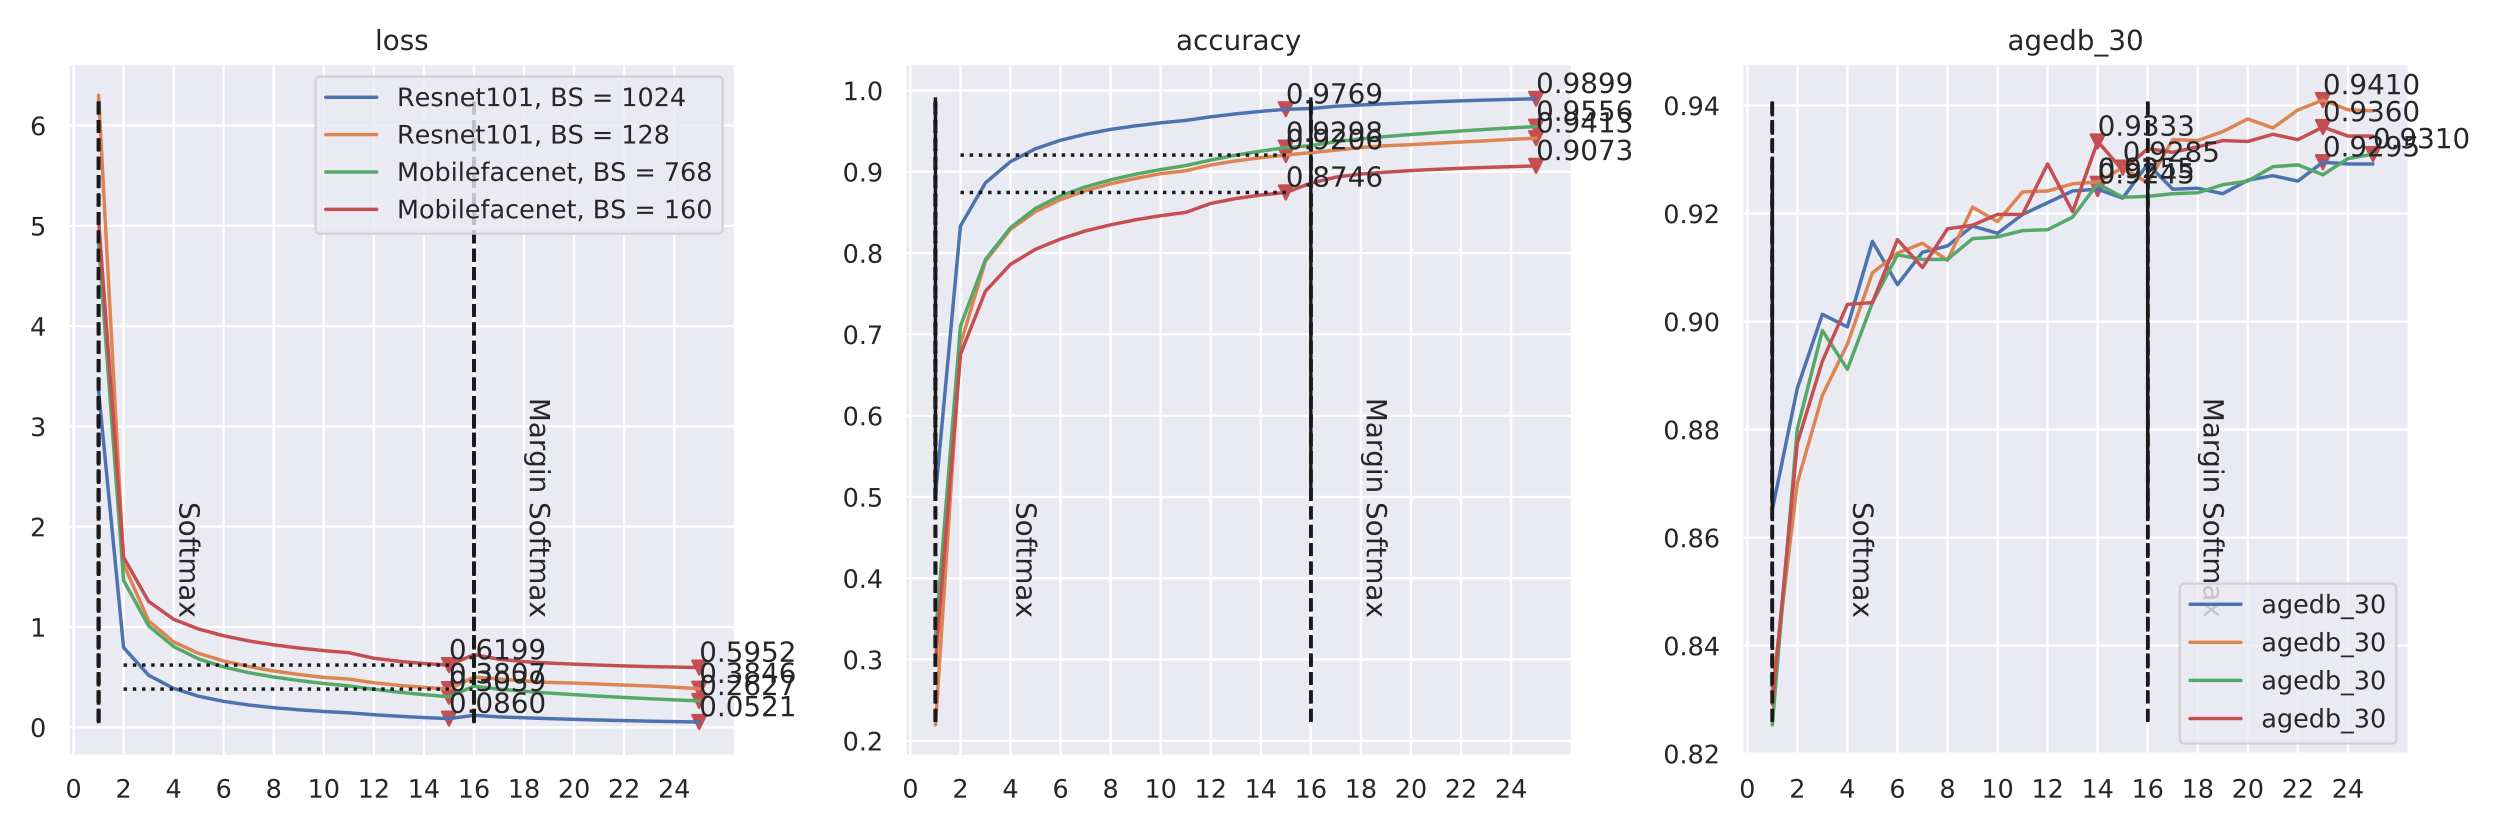 <?xml version="1.0" encoding="utf-8" standalone="no"?>
<!DOCTYPE svg PUBLIC "-//W3C//DTD SVG 1.1//EN"
  "http://www.w3.org/Graphics/SVG/1.1/DTD/svg11.dtd">
<!-- Created with matplotlib (https://matplotlib.org/) -->
<svg height="360pt" version="1.1" viewBox="0 0 1080 360" width="1080pt" xmlns="http://www.w3.org/2000/svg" xmlns:xlink="http://www.w3.org/1999/xlink">
 <defs>
  <style type="text/css">
*{stroke-linecap:butt;stroke-linejoin:round;}
  </style>
 </defs>
 <g id="figure_1">
  <g id="patch_1">
   <path d="M 0 360 
L 1080 360 
L 1080 0 
L 0 0 
z
" style="fill:#ffffff;"/>
  </g>
  <g id="axes_1">
   <g id="patch_2">
    <path d="M 29.48 326.74 
L 317.689 326.74 
L 317.689 27.6 
L 29.48 27.6 
z
" style="fill:#eaeaf2;"/>
   </g>
   <g id="matplotlib.axis_1">
    <g id="xtick_1">
     <g id="line2d_1">
      <path clip-path="url(#p55d1f1704c)" d="M 31.769 326.74 
L 31.769 27.6 
" style="fill:none;stroke:#ffffff;stroke-linecap:round;"/>
     </g>
     <g id="text_1">
      <!-- 0 -->
      <defs>
       <path d="M 31.781 66.406 
Q 24.172 66.406 20.328 58.906 
Q 16.5 51.422 16.5 36.375 
Q 16.5 21.391 20.328 13.891 
Q 24.172 6.391 31.781 6.391 
Q 39.453 6.391 43.281 13.891 
Q 47.125 21.391 47.125 36.375 
Q 47.125 51.422 43.281 58.906 
Q 39.453 66.406 31.781 66.406 
z
M 31.781 74.219 
Q 44.047 74.219 50.516 64.516 
Q 56.984 54.828 56.984 36.375 
Q 56.984 17.969 50.516 8.266 
Q 44.047 -1.422 31.781 -1.422 
Q 19.531 -1.422 13.062 8.266 
Q 6.594 17.969 6.594 36.375 
Q 6.594 54.828 13.062 64.516 
Q 19.531 74.219 31.781 74.219 
z
" id="DejaVuSans-48"/>
      </defs>
      <g style="fill:#262626;" transform="translate(28.269 344.598)scale(0.11 -0.11)">
       <use xlink:href="#DejaVuSans-48"/>
      </g>
     </g>
    </g>
    <g id="xtick_2">
     <g id="line2d_2">
      <path clip-path="url(#p55d1f1704c)" d="M 53.392 326.74 
L 53.392 27.6 
" style="fill:none;stroke:#ffffff;stroke-linecap:round;"/>
     </g>
     <g id="text_2">
      <!-- 2 -->
      <defs>
       <path d="M 19.188 8.297 
L 53.609 8.297 
L 53.609 0 
L 7.328 0 
L 7.328 8.297 
Q 12.938 14.109 22.625 23.891 
Q 32.328 33.688 34.812 36.531 
Q 39.547 41.844 41.422 45.531 
Q 43.312 49.219 43.312 52.781 
Q 43.312 58.594 39.234 62.25 
Q 35.156 65.922 28.609 65.922 
Q 23.969 65.922 18.812 64.312 
Q 13.672 62.703 7.812 59.422 
L 7.812 69.391 
Q 13.766 71.781 18.938 73 
Q 24.125 74.219 28.422 74.219 
Q 39.75 74.219 46.484 68.547 
Q 53.219 62.891 53.219 53.422 
Q 53.219 48.922 51.531 44.891 
Q 49.859 40.875 45.406 35.406 
Q 44.188 33.984 37.641 27.219 
Q 31.109 20.453 19.188 8.297 
z
" id="DejaVuSans-50"/>
      </defs>
      <g style="fill:#262626;" transform="translate(49.893 344.598)scale(0.11 -0.11)">
       <use xlink:href="#DejaVuSans-50"/>
      </g>
     </g>
    </g>
    <g id="xtick_3">
     <g id="line2d_3">
      <path clip-path="url(#p55d1f1704c)" d="M 75.015 326.74 
L 75.015 27.6 
" style="fill:none;stroke:#ffffff;stroke-linecap:round;"/>
     </g>
     <g id="text_3">
      <!-- 4 -->
      <defs>
       <path d="M 37.797 64.312 
L 12.891 25.391 
L 37.797 25.391 
z
M 35.203 72.906 
L 47.609 72.906 
L 47.609 25.391 
L 58.016 25.391 
L 58.016 17.188 
L 47.609 17.188 
L 47.609 0 
L 37.797 0 
L 37.797 17.188 
L 4.891 17.188 
L 4.891 26.703 
z
" id="DejaVuSans-52"/>
      </defs>
      <g style="fill:#262626;" transform="translate(71.516 344.598)scale(0.11 -0.11)">
       <use xlink:href="#DejaVuSans-52"/>
      </g>
     </g>
    </g>
    <g id="xtick_4">
     <g id="line2d_4">
      <path clip-path="url(#p55d1f1704c)" d="M 96.639 326.74 
L 96.639 27.6 
" style="fill:none;stroke:#ffffff;stroke-linecap:round;"/>
     </g>
     <g id="text_4">
      <!-- 6 -->
      <defs>
       <path d="M 33.016 40.375 
Q 26.375 40.375 22.484 35.828 
Q 18.609 31.297 18.609 23.391 
Q 18.609 15.531 22.484 10.953 
Q 26.375 6.391 33.016 6.391 
Q 39.656 6.391 43.531 10.953 
Q 47.406 15.531 47.406 23.391 
Q 47.406 31.297 43.531 35.828 
Q 39.656 40.375 33.016 40.375 
z
M 52.594 71.297 
L 52.594 62.312 
Q 48.875 64.062 45.094 64.984 
Q 41.312 65.922 37.594 65.922 
Q 27.828 65.922 22.672 59.328 
Q 17.531 52.734 16.797 39.406 
Q 19.672 43.656 24.016 45.922 
Q 28.375 48.188 33.594 48.188 
Q 44.578 48.188 50.953 41.516 
Q 57.328 34.859 57.328 23.391 
Q 57.328 12.156 50.688 5.359 
Q 44.047 -1.422 33.016 -1.422 
Q 20.359 -1.422 13.672 8.266 
Q 6.984 17.969 6.984 36.375 
Q 6.984 53.656 15.188 63.938 
Q 23.391 74.219 37.203 74.219 
Q 40.922 74.219 44.703 73.484 
Q 48.484 72.75 52.594 71.297 
z
" id="DejaVuSans-54"/>
      </defs>
      <g style="fill:#262626;" transform="translate(93.139 344.598)scale(0.11 -0.11)">
       <use xlink:href="#DejaVuSans-54"/>
      </g>
     </g>
    </g>
    <g id="xtick_5">
     <g id="line2d_5">
      <path clip-path="url(#p55d1f1704c)" d="M 118.262 326.74 
L 118.262 27.6 
" style="fill:none;stroke:#ffffff;stroke-linecap:round;"/>
     </g>
     <g id="text_5">
      <!-- 8 -->
      <defs>
       <path d="M 31.781 34.625 
Q 24.75 34.625 20.719 30.859 
Q 16.703 27.094 16.703 20.516 
Q 16.703 13.922 20.719 10.156 
Q 24.75 6.391 31.781 6.391 
Q 38.812 6.391 42.859 10.172 
Q 46.922 13.969 46.922 20.516 
Q 46.922 27.094 42.891 30.859 
Q 38.875 34.625 31.781 34.625 
z
M 21.922 38.812 
Q 15.578 40.375 12.031 44.719 
Q 8.5 49.078 8.5 55.328 
Q 8.5 64.062 14.719 69.141 
Q 20.953 74.219 31.781 74.219 
Q 42.672 74.219 48.875 69.141 
Q 55.078 64.062 55.078 55.328 
Q 55.078 49.078 51.531 44.719 
Q 48 40.375 41.703 38.812 
Q 48.828 37.156 52.797 32.312 
Q 56.781 27.484 56.781 20.516 
Q 56.781 9.906 50.312 4.234 
Q 43.844 -1.422 31.781 -1.422 
Q 19.734 -1.422 13.25 4.234 
Q 6.781 9.906 6.781 20.516 
Q 6.781 27.484 10.781 32.312 
Q 14.797 37.156 21.922 38.812 
z
M 18.312 54.391 
Q 18.312 48.734 21.844 45.562 
Q 25.391 42.391 31.781 42.391 
Q 38.141 42.391 41.719 45.562 
Q 45.312 48.734 45.312 54.391 
Q 45.312 60.062 41.719 63.234 
Q 38.141 66.406 31.781 66.406 
Q 25.391 66.406 21.844 63.234 
Q 18.312 60.062 18.312 54.391 
z
" id="DejaVuSans-56"/>
      </defs>
      <g style="fill:#262626;" transform="translate(114.763 344.598)scale(0.11 -0.11)">
       <use xlink:href="#DejaVuSans-56"/>
      </g>
     </g>
    </g>
    <g id="xtick_6">
     <g id="line2d_6">
      <path clip-path="url(#p55d1f1704c)" d="M 139.885 326.74 
L 139.885 27.6 
" style="fill:none;stroke:#ffffff;stroke-linecap:round;"/>
     </g>
     <g id="text_6">
      <!-- 10 -->
      <defs>
       <path d="M 12.406 8.297 
L 28.516 8.297 
L 28.516 63.922 
L 10.984 60.406 
L 10.984 69.391 
L 28.422 72.906 
L 38.281 72.906 
L 38.281 8.297 
L 54.391 8.297 
L 54.391 0 
L 12.406 0 
z
" id="DejaVuSans-49"/>
      </defs>
      <g style="fill:#262626;" transform="translate(132.887 344.598)scale(0.11 -0.11)">
       <use xlink:href="#DejaVuSans-49"/>
       <use x="63.623" xlink:href="#DejaVuSans-48"/>
      </g>
     </g>
    </g>
    <g id="xtick_7">
     <g id="line2d_7">
      <path clip-path="url(#p55d1f1704c)" d="M 161.509 326.74 
L 161.509 27.6 
" style="fill:none;stroke:#ffffff;stroke-linecap:round;"/>
     </g>
     <g id="text_7">
      <!-- 12 -->
      <g style="fill:#262626;" transform="translate(154.51 344.598)scale(0.11 -0.11)">
       <use xlink:href="#DejaVuSans-49"/>
       <use x="63.623" xlink:href="#DejaVuSans-50"/>
      </g>
     </g>
    </g>
    <g id="xtick_8">
     <g id="line2d_8">
      <path clip-path="url(#p55d1f1704c)" d="M 183.132 326.74 
L 183.132 27.6 
" style="fill:none;stroke:#ffffff;stroke-linecap:round;"/>
     </g>
     <g id="text_8">
      <!-- 14 -->
      <g style="fill:#262626;" transform="translate(176.133 344.598)scale(0.11 -0.11)">
       <use xlink:href="#DejaVuSans-49"/>
       <use x="63.623" xlink:href="#DejaVuSans-52"/>
      </g>
     </g>
    </g>
    <g id="xtick_9">
     <g id="line2d_9">
      <path clip-path="url(#p55d1f1704c)" d="M 204.755 326.74 
L 204.755 27.6 
" style="fill:none;stroke:#ffffff;stroke-linecap:round;"/>
     </g>
     <g id="text_9">
      <!-- 16 -->
      <g style="fill:#262626;" transform="translate(197.757 344.598)scale(0.11 -0.11)">
       <use xlink:href="#DejaVuSans-49"/>
       <use x="63.623" xlink:href="#DejaVuSans-54"/>
      </g>
     </g>
    </g>
    <g id="xtick_10">
     <g id="line2d_10">
      <path clip-path="url(#p55d1f1704c)" d="M 226.379 326.74 
L 226.379 27.6 
" style="fill:none;stroke:#ffffff;stroke-linecap:round;"/>
     </g>
     <g id="text_10">
      <!-- 18 -->
      <g style="fill:#262626;" transform="translate(219.38 344.598)scale(0.11 -0.11)">
       <use xlink:href="#DejaVuSans-49"/>
       <use x="63.623" xlink:href="#DejaVuSans-56"/>
      </g>
     </g>
    </g>
    <g id="xtick_11">
     <g id="line2d_11">
      <path clip-path="url(#p55d1f1704c)" d="M 248.002 326.74 
L 248.002 27.6 
" style="fill:none;stroke:#ffffff;stroke-linecap:round;"/>
     </g>
     <g id="text_11">
      <!-- 20 -->
      <g style="fill:#262626;" transform="translate(241.003 344.598)scale(0.11 -0.11)">
       <use xlink:href="#DejaVuSans-50"/>
       <use x="63.623" xlink:href="#DejaVuSans-48"/>
      </g>
     </g>
    </g>
    <g id="xtick_12">
     <g id="line2d_12">
      <path clip-path="url(#p55d1f1704c)" d="M 269.625 326.74 
L 269.625 27.6 
" style="fill:none;stroke:#ffffff;stroke-linecap:round;"/>
     </g>
     <g id="text_12">
      <!-- 22 -->
      <g style="fill:#262626;" transform="translate(262.626 344.598)scale(0.11 -0.11)">
       <use xlink:href="#DejaVuSans-50"/>
       <use x="63.623" xlink:href="#DejaVuSans-50"/>
      </g>
     </g>
    </g>
    <g id="xtick_13">
     <g id="line2d_13">
      <path clip-path="url(#p55d1f1704c)" d="M 291.249 326.74 
L 291.249 27.6 
" style="fill:none;stroke:#ffffff;stroke-linecap:round;"/>
     </g>
     <g id="text_13">
      <!-- 24 -->
      <g style="fill:#262626;" transform="translate(284.25 344.598)scale(0.11 -0.11)">
       <use xlink:href="#DejaVuSans-50"/>
       <use x="63.623" xlink:href="#DejaVuSans-52"/>
      </g>
     </g>
    </g>
   </g>
   <g id="matplotlib.axis_2">
    <g id="ytick_1">
     <g id="line2d_14">
      <path clip-path="url(#p55d1f1704c)" d="M 29.48 314.175 
L 317.689 314.175 
" style="fill:none;stroke:#ffffff;stroke-linecap:round;"/>
     </g>
     <g id="text_14">
      <!-- 0 -->
      <g style="fill:#262626;" transform="translate(12.981 318.354)scale(0.11 -0.11)">
       <use xlink:href="#DejaVuSans-48"/>
      </g>
     </g>
    </g>
    <g id="ytick_2">
     <g id="line2d_15">
      <path clip-path="url(#p55d1f1704c)" d="M 29.48 270.849 
L 317.689 270.849 
" style="fill:none;stroke:#ffffff;stroke-linecap:round;"/>
     </g>
     <g id="text_15">
      <!-- 1 -->
      <g style="fill:#262626;" transform="translate(12.981 275.028)scale(0.11 -0.11)">
       <use xlink:href="#DejaVuSans-49"/>
      </g>
     </g>
    </g>
    <g id="ytick_3">
     <g id="line2d_16">
      <path clip-path="url(#p55d1f1704c)" d="M 29.48 227.522 
L 317.689 227.522 
" style="fill:none;stroke:#ffffff;stroke-linecap:round;"/>
     </g>
     <g id="text_16">
      <!-- 2 -->
      <g style="fill:#262626;" transform="translate(12.981 231.702)scale(0.11 -0.11)">
       <use xlink:href="#DejaVuSans-50"/>
      </g>
     </g>
    </g>
    <g id="ytick_4">
     <g id="line2d_17">
      <path clip-path="url(#p55d1f1704c)" d="M 29.48 184.196 
L 317.689 184.196 
" style="fill:none;stroke:#ffffff;stroke-linecap:round;"/>
     </g>
     <g id="text_17">
      <!-- 3 -->
      <defs>
       <path d="M 40.578 39.312 
Q 47.656 37.797 51.625 33 
Q 55.609 28.219 55.609 21.188 
Q 55.609 10.406 48.188 4.484 
Q 40.766 -1.422 27.094 -1.422 
Q 22.516 -1.422 17.656 -0.516 
Q 12.797 0.391 7.625 2.203 
L 7.625 11.719 
Q 11.719 9.328 16.594 8.109 
Q 21.484 6.891 26.812 6.891 
Q 36.078 6.891 40.938 10.547 
Q 45.797 14.203 45.797 21.188 
Q 45.797 27.641 41.281 31.266 
Q 36.766 34.906 28.719 34.906 
L 20.219 34.906 
L 20.219 43.016 
L 29.109 43.016 
Q 36.375 43.016 40.234 45.922 
Q 44.094 48.828 44.094 54.297 
Q 44.094 59.906 40.109 62.906 
Q 36.141 65.922 28.719 65.922 
Q 24.656 65.922 20.016 65.031 
Q 15.375 64.156 9.812 62.312 
L 9.812 71.094 
Q 15.438 72.656 20.344 73.438 
Q 25.25 74.219 29.594 74.219 
Q 40.828 74.219 47.359 69.109 
Q 53.906 64.016 53.906 55.328 
Q 53.906 49.266 50.438 45.094 
Q 46.969 40.922 40.578 39.312 
z
" id="DejaVuSans-51"/>
      </defs>
      <g style="fill:#262626;" transform="translate(12.981 188.375)scale(0.11 -0.11)">
       <use xlink:href="#DejaVuSans-51"/>
      </g>
     </g>
    </g>
    <g id="ytick_5">
     <g id="line2d_18">
      <path clip-path="url(#p55d1f1704c)" d="M 29.48 140.87 
L 317.689 140.87 
" style="fill:none;stroke:#ffffff;stroke-linecap:round;"/>
     </g>
     <g id="text_18">
      <!-- 4 -->
      <g style="fill:#262626;" transform="translate(12.981 145.049)scale(0.11 -0.11)">
       <use xlink:href="#DejaVuSans-52"/>
      </g>
     </g>
    </g>
    <g id="ytick_6">
     <g id="line2d_19">
      <path clip-path="url(#p55d1f1704c)" d="M 29.48 97.543 
L 317.689 97.543 
" style="fill:none;stroke:#ffffff;stroke-linecap:round;"/>
     </g>
     <g id="text_19">
      <!-- 5 -->
      <defs>
       <path d="M 10.797 72.906 
L 49.516 72.906 
L 49.516 64.594 
L 19.828 64.594 
L 19.828 46.734 
Q 21.969 47.469 24.109 47.828 
Q 26.266 48.188 28.422 48.188 
Q 40.625 48.188 47.75 41.5 
Q 54.891 34.812 54.891 23.391 
Q 54.891 11.625 47.562 5.094 
Q 40.234 -1.422 26.906 -1.422 
Q 22.312 -1.422 17.547 -0.641 
Q 12.797 0.141 7.719 1.703 
L 7.719 11.625 
Q 12.109 9.234 16.797 8.062 
Q 21.484 6.891 26.703 6.891 
Q 35.156 6.891 40.078 11.328 
Q 45.016 15.766 45.016 23.391 
Q 45.016 31 40.078 35.438 
Q 35.156 39.891 26.703 39.891 
Q 22.75 39.891 18.812 39.016 
Q 14.891 38.141 10.797 36.281 
z
" id="DejaVuSans-53"/>
      </defs>
      <g style="fill:#262626;" transform="translate(12.981 101.722)scale(0.11 -0.11)">
       <use xlink:href="#DejaVuSans-53"/>
      </g>
     </g>
    </g>
    <g id="ytick_7">
     <g id="line2d_20">
      <path clip-path="url(#p55d1f1704c)" d="M 29.48 54.217 
L 317.689 54.217 
" style="fill:none;stroke:#ffffff;stroke-linecap:round;"/>
     </g>
     <g id="text_20">
      <!-- 6 -->
      <g style="fill:#262626;" transform="translate(12.981 58.396)scale(0.11 -0.11)">
       <use xlink:href="#DejaVuSans-54"/>
      </g>
     </g>
    </g>
   </g>
   <g id="PathCollection_1">
    <defs>
     <path d="M -0 3 
L 3 -3 
L -3 -3 
z
" id="mec4d0ad33a" style="stroke:#c44e52;"/>
    </defs>
    <g clip-path="url(#p55d1f1704c)">
     <use style="fill:#c44e52;stroke:#c44e52;" x="193.944" xlink:href="#mec4d0ad33a" y="310.447"/>
    </g>
   </g>
   <g id="PathCollection_2">
    <g clip-path="url(#p55d1f1704c)">
     <use style="fill:#c44e52;stroke:#c44e52;" x="302.06" xlink:href="#mec4d0ad33a" y="311.916"/>
    </g>
   </g>
   <g id="PathCollection_3">
    <g clip-path="url(#p55d1f1704c)">
     <use style="fill:#c44e52;stroke:#c44e52;" x="193.944" xlink:href="#mec4d0ad33a" y="297.68"/>
    </g>
   </g>
   <g id="PathCollection_4">
    <g clip-path="url(#p55d1f1704c)">
     <use style="fill:#c44e52;stroke:#c44e52;" x="302.06" xlink:href="#mec4d0ad33a" y="297.511"/>
    </g>
   </g>
   <g id="PathCollection_5">
    <g clip-path="url(#p55d1f1704c)">
     <use style="fill:#c44e52;stroke:#c44e52;" x="193.944" xlink:href="#mec4d0ad33a" y="301.009"/>
    </g>
   </g>
   <g id="PathCollection_6">
    <g clip-path="url(#p55d1f1704c)">
     <use style="fill:#c44e52;stroke:#c44e52;" x="302.06" xlink:href="#mec4d0ad33a" y="302.795"/>
    </g>
   </g>
   <g id="PathCollection_7">
    <g clip-path="url(#p55d1f1704c)">
     <use style="fill:#c44e52;stroke:#c44e52;" x="193.944" xlink:href="#mec4d0ad33a" y="287.317"/>
    </g>
   </g>
   <g id="PathCollection_8">
    <g clip-path="url(#p55d1f1704c)">
     <use style="fill:#c44e52;stroke:#c44e52;" x="302.06" xlink:href="#mec4d0ad33a" y="288.387"/>
    </g>
   </g>
   <g id="line2d_21">
    <path clip-path="url(#p55d1f1704c)" d="M 42.58 168.817 
L 53.392 279.785 
L 64.204 291.714 
L 75.015 297.396 
L 85.827 300.796 
L 96.639 302.994 
L 107.45 304.556 
L 118.262 305.734 
L 129.074 306.63 
L 139.885 307.363 
L 150.697 307.94 
L 161.509 308.748 
L 172.32 309.423 
L 183.132 309.981 
L 193.944 310.447 
L 204.755 309.006 
L 215.567 309.702 
L 226.379 310.08 
L 237.19 310.448 
L 248.002 310.76 
L 258.814 311.05 
L 269.625 311.304 
L 280.437 311.543 
L 291.249 311.732 
L 302.06 311.916 
" style="fill:none;stroke:#4c72b0;stroke-linecap:round;stroke-width:1.5;"/>
   </g>
   <g id="line2d_22">
    <path clip-path="url(#p55d1f1704c)" d="M 42.58 312.421 
L 42.58 169.539 
" style="fill:none;stroke:#1a1a1a;stroke-dasharray:5.55,2.4;stroke-dashoffset:0;stroke-width:1.5;"/>
   </g>
   <g id="line2d_23">
    <path clip-path="url(#p55d1f1704c)" d="M 204.755 312.421 
L 204.755 169.539 
" style="fill:none;stroke:#1a1a1a;stroke-dasharray:5.55,2.4;stroke-dashoffset:0;stroke-width:1.5;"/>
   </g>
   <g id="line2d_24">
    <path clip-path="url(#p55d1f1704c)" d="M 42.58 41.197 
L 53.392 243.666 
L 64.204 268.215 
L 75.015 277.322 
L 85.827 282.284 
L 96.639 285.538 
L 107.45 287.946 
L 118.262 289.869 
L 129.074 291.383 
L 139.885 292.645 
L 150.697 293.365 
L 161.509 294.943 
L 172.32 296.06 
L 183.132 296.951 
L 193.944 297.68 
L 204.755 292.508 
L 215.567 293.284 
L 226.379 294.192 
L 237.19 294.83 
L 248.002 295.084 
L 258.814 295.523 
L 269.625 295.958 
L 280.437 296.359 
L 291.249 296.881 
L 302.06 297.511 
" style="fill:none;stroke:#dd8452;stroke-linecap:round;stroke-width:1.5;"/>
   </g>
   <g id="line2d_25">
    <path clip-path="url(#p55d1f1704c)" d="M 42.58 311.783 
L 42.58 42.557 
" style="fill:none;stroke:#1a1a1a;stroke-dasharray:5.55,2.4;stroke-dashoffset:0;stroke-width:1.5;"/>
   </g>
   <g id="line2d_26">
    <path clip-path="url(#p55d1f1704c)" d="M 204.755 311.783 
L 204.755 42.557 
" style="fill:none;stroke:#1a1a1a;stroke-dasharray:5.55,2.4;stroke-dashoffset:0;stroke-width:1.5;"/>
   </g>
   <g id="line2d_27">
    <path clip-path="url(#p55d1f1704c)" d="M 42.58 105.165 
L 53.392 250.799 
L 64.204 270.361 
L 75.015 279.329 
L 85.827 284.679 
L 96.639 288.137 
L 107.45 290.595 
L 118.262 292.471 
L 129.074 293.998 
L 139.885 295.275 
L 150.697 296.305 
L 161.509 297.768 
L 172.32 299.032 
L 183.132 300.085 
L 193.944 301.009 
L 204.755 296.428 
L 215.567 297.722 
L 226.379 298.614 
L 237.19 299.409 
L 248.002 300.093 
L 258.814 300.728 
L 269.625 301.299 
L 280.437 301.856 
L 291.249 302.336 
L 302.06 302.795 
" style="fill:none;stroke:#55a868;stroke-linecap:round;stroke-width:1.5;"/>
   </g>
   <g id="line2d_28">
    <path clip-path="url(#p55d1f1704c)" d="M 42.58 311.783 
L 42.58 42.557 
" style="fill:none;stroke:#1a1a1a;stroke-dasharray:5.55,2.4;stroke-dashoffset:0;stroke-width:1.5;"/>
   </g>
   <g id="line2d_29">
    <path clip-path="url(#p55d1f1704c)" d="M 204.755 311.783 
L 204.755 42.557 
" style="fill:none;stroke:#1a1a1a;stroke-dasharray:5.55,2.4;stroke-dashoffset:0;stroke-width:1.5;"/>
   </g>
   <g id="line2d_30">
    <path clip-path="url(#p55d1f1704c)" d="M 42.58 95.017 
L 53.392 240.763 
L 64.204 259.827 
L 75.015 267.547 
L 85.827 271.754 
L 96.639 274.67 
L 107.45 276.893 
L 118.262 278.574 
L 129.074 279.947 
L 139.885 281.069 
L 150.697 281.975 
L 161.509 284.371 
L 172.32 285.666 
L 183.132 286.646 
L 193.944 287.317 
L 204.755 282.824 
L 215.567 284.778 
L 226.379 285.818 
L 237.19 286.442 
L 248.002 286.923 
L 258.814 287.317 
L 269.625 287.681 
L 280.437 287.98 
L 291.249 288.162 
L 302.06 288.387 
" style="fill:none;stroke:#c44e52;stroke-linecap:round;stroke-width:1.5;"/>
   </g>
   <g id="line2d_31">
    <path clip-path="url(#p55d1f1704c)" d="M 42.58 311.783 
L 42.58 42.557 
" style="fill:none;stroke:#1a1a1a;stroke-dasharray:5.55,2.4;stroke-dashoffset:0;stroke-width:1.5;"/>
   </g>
   <g id="line2d_32">
    <path clip-path="url(#p55d1f1704c)" d="M 204.755 311.783 
L 204.755 42.557 
" style="fill:none;stroke:#1a1a1a;stroke-dasharray:5.55,2.4;stroke-dashoffset:0;stroke-width:1.5;"/>
   </g>
   <g id="line2d_33">
    <path clip-path="url(#p55d1f1704c)" d="M 53.392 297.681 
L 193.944 297.681 
" style="fill:none;stroke:#1a1a1a;stroke-dasharray:1.5,2.475;stroke-dashoffset:0;stroke-width:1.5;"/>
   </g>
   <g id="line2d_34">
    <path clip-path="url(#p55d1f1704c)" d="M 53.392 287.317 
L 193.944 287.317 
" style="fill:none;stroke:#1a1a1a;stroke-dasharray:1.5,2.475;stroke-dashoffset:0;stroke-width:1.5;"/>
   </g>
   <g id="patch_3">
    <path d="M 29.48 326.74 
L 29.48 27.6 
" style="fill:none;stroke:#ffffff;stroke-linecap:square;stroke-linejoin:miter;stroke-width:1.25;"/>
   </g>
   <g id="patch_4">
    <path d="M 317.689 326.74 
L 317.689 27.6 
" style="fill:none;stroke:#ffffff;stroke-linecap:square;stroke-linejoin:miter;stroke-width:1.25;"/>
   </g>
   <g id="patch_5">
    <path d="M 29.48 326.74 
L 317.689 326.74 
" style="fill:none;stroke:#ffffff;stroke-linecap:square;stroke-linejoin:miter;stroke-width:1.25;"/>
   </g>
   <g id="patch_6">
    <path d="M 29.48 27.6 
L 317.689 27.6 
" style="fill:none;stroke:#ffffff;stroke-linecap:square;stroke-linejoin:miter;stroke-width:1.25;"/>
   </g>
   <g id="text_21">
    <!-- 0.0860 -->
    <defs>
     <path d="M 10.688 12.406 
L 21 12.406 
L 21 0 
L 10.688 0 
z
" id="DejaVuSans-46"/>
    </defs>
    <g style="fill:#262626;" transform="translate(193.944 307.952)scale(0.12 -0.12)">
     <use xlink:href="#DejaVuSans-48"/>
     <use x="63.623" xlink:href="#DejaVuSans-46"/>
     <use x="95.41" xlink:href="#DejaVuSans-48"/>
     <use x="159.033" xlink:href="#DejaVuSans-56"/>
     <use x="222.656" xlink:href="#DejaVuSans-54"/>
     <use x="286.279" xlink:href="#DejaVuSans-48"/>
    </g>
   </g>
   <g id="text_22">
    <!-- 0.0521 -->
    <g style="fill:#262626;" transform="translate(302.06 309.421)scale(0.12 -0.12)">
     <use xlink:href="#DejaVuSans-48"/>
     <use x="63.623" xlink:href="#DejaVuSans-46"/>
     <use x="95.41" xlink:href="#DejaVuSans-48"/>
     <use x="159.033" xlink:href="#DejaVuSans-53"/>
     <use x="222.656" xlink:href="#DejaVuSans-50"/>
     <use x="286.279" xlink:href="#DejaVuSans-49"/>
    </g>
   </g>
   <g id="text_23">
    <!-- 0.3807 -->
    <defs>
     <path d="M 8.203 72.906 
L 55.078 72.906 
L 55.078 68.703 
L 28.609 0 
L 18.312 0 
L 43.219 64.594 
L 8.203 64.594 
z
" id="DejaVuSans-55"/>
    </defs>
    <g style="fill:#262626;" transform="translate(193.944 295.184)scale(0.12 -0.12)">
     <use xlink:href="#DejaVuSans-48"/>
     <use x="63.623" xlink:href="#DejaVuSans-46"/>
     <use x="95.41" xlink:href="#DejaVuSans-51"/>
     <use x="159.033" xlink:href="#DejaVuSans-56"/>
     <use x="222.656" xlink:href="#DejaVuSans-48"/>
     <use x="286.279" xlink:href="#DejaVuSans-55"/>
    </g>
   </g>
   <g id="text_24">
    <!-- 0.3846 -->
    <g style="fill:#262626;" transform="translate(302.06 295.016)scale(0.12 -0.12)">
     <use xlink:href="#DejaVuSans-48"/>
     <use x="63.623" xlink:href="#DejaVuSans-46"/>
     <use x="95.41" xlink:href="#DejaVuSans-51"/>
     <use x="159.033" xlink:href="#DejaVuSans-56"/>
     <use x="222.656" xlink:href="#DejaVuSans-52"/>
     <use x="286.279" xlink:href="#DejaVuSans-54"/>
    </g>
   </g>
   <g id="text_25">
    <!-- 0.3039 -->
    <defs>
     <path d="M 10.984 1.516 
L 10.984 10.5 
Q 14.703 8.734 18.5 7.812 
Q 22.312 6.891 25.984 6.891 
Q 35.75 6.891 40.891 13.453 
Q 46.047 20.016 46.781 33.406 
Q 43.953 29.203 39.594 26.953 
Q 35.25 24.703 29.984 24.703 
Q 19.047 24.703 12.672 31.312 
Q 6.297 37.938 6.297 49.422 
Q 6.297 60.641 12.938 67.422 
Q 19.578 74.219 30.609 74.219 
Q 43.266 74.219 49.922 64.516 
Q 56.594 54.828 56.594 36.375 
Q 56.594 19.141 48.406 8.859 
Q 40.234 -1.422 26.422 -1.422 
Q 22.703 -1.422 18.891 -0.688 
Q 15.094 0.047 10.984 1.516 
z
M 30.609 32.422 
Q 37.25 32.422 41.125 36.953 
Q 45.016 41.5 45.016 49.422 
Q 45.016 57.281 41.125 61.844 
Q 37.25 66.406 30.609 66.406 
Q 23.969 66.406 20.094 61.844 
Q 16.219 57.281 16.219 49.422 
Q 16.219 41.5 20.094 36.953 
Q 23.969 32.422 30.609 32.422 
z
" id="DejaVuSans-57"/>
    </defs>
    <g style="fill:#262626;" transform="translate(193.944 298.513)scale(0.12 -0.12)">
     <use xlink:href="#DejaVuSans-48"/>
     <use x="63.623" xlink:href="#DejaVuSans-46"/>
     <use x="95.41" xlink:href="#DejaVuSans-51"/>
     <use x="159.033" xlink:href="#DejaVuSans-48"/>
     <use x="222.656" xlink:href="#DejaVuSans-51"/>
     <use x="286.279" xlink:href="#DejaVuSans-57"/>
    </g>
   </g>
   <g id="text_26">
    <!-- 0.2627 -->
    <g style="fill:#262626;" transform="translate(302.06 300.299)scale(0.12 -0.12)">
     <use xlink:href="#DejaVuSans-48"/>
     <use x="63.623" xlink:href="#DejaVuSans-46"/>
     <use x="95.41" xlink:href="#DejaVuSans-50"/>
     <use x="159.033" xlink:href="#DejaVuSans-54"/>
     <use x="222.656" xlink:href="#DejaVuSans-50"/>
     <use x="286.279" xlink:href="#DejaVuSans-55"/>
    </g>
   </g>
   <g id="text_27">
    <!-- 0.6199 -->
    <g style="fill:#262626;" transform="translate(193.944 284.822)scale(0.12 -0.12)">
     <use xlink:href="#DejaVuSans-48"/>
     <use x="63.623" xlink:href="#DejaVuSans-46"/>
     <use x="95.41" xlink:href="#DejaVuSans-54"/>
     <use x="159.033" xlink:href="#DejaVuSans-49"/>
     <use x="222.656" xlink:href="#DejaVuSans-57"/>
     <use x="286.279" xlink:href="#DejaVuSans-57"/>
    </g>
   </g>
   <g id="text_28">
    <!-- 0.5952 -->
    <g style="fill:#262626;" transform="translate(302.06 285.892)scale(0.12 -0.12)">
     <use xlink:href="#DejaVuSans-48"/>
     <use x="63.623" xlink:href="#DejaVuSans-46"/>
     <use x="95.41" xlink:href="#DejaVuSans-53"/>
     <use x="159.033" xlink:href="#DejaVuSans-57"/>
     <use x="222.656" xlink:href="#DejaVuSans-53"/>
     <use x="286.279" xlink:href="#DejaVuSans-50"/>
    </g>
   </g>
   <g id="text_29">
    <!-- Softmax -->
    <defs>
     <path d="M 53.516 70.516 
L 53.516 60.891 
Q 47.906 63.578 42.922 64.891 
Q 37.938 66.219 33.297 66.219 
Q 25.25 66.219 20.875 63.094 
Q 16.5 59.969 16.5 54.203 
Q 16.5 49.359 19.406 46.891 
Q 22.312 44.438 30.422 42.922 
L 36.375 41.703 
Q 47.406 39.594 52.656 34.297 
Q 57.906 29 57.906 20.125 
Q 57.906 9.516 50.797 4.047 
Q 43.703 -1.422 29.984 -1.422 
Q 24.812 -1.422 18.969 -0.25 
Q 13.141 0.922 6.891 3.219 
L 6.891 13.375 
Q 12.891 10.016 18.656 8.297 
Q 24.422 6.594 29.984 6.594 
Q 38.422 6.594 43.016 9.906 
Q 47.609 13.234 47.609 19.391 
Q 47.609 24.75 44.312 27.781 
Q 41.016 30.812 33.5 32.328 
L 27.484 33.5 
Q 16.453 35.688 11.516 40.375 
Q 6.594 45.062 6.594 53.422 
Q 6.594 63.094 13.406 68.656 
Q 20.219 74.219 32.172 74.219 
Q 37.312 74.219 42.625 73.281 
Q 47.953 72.359 53.516 70.516 
z
" id="DejaVuSans-83"/>
     <path d="M 30.609 48.391 
Q 23.391 48.391 19.188 42.75 
Q 14.984 37.109 14.984 27.297 
Q 14.984 17.484 19.156 11.844 
Q 23.344 6.203 30.609 6.203 
Q 37.797 6.203 41.984 11.859 
Q 46.188 17.531 46.188 27.297 
Q 46.188 37.016 41.984 42.703 
Q 37.797 48.391 30.609 48.391 
z
M 30.609 56 
Q 42.328 56 49.016 48.375 
Q 55.719 40.766 55.719 27.297 
Q 55.719 13.875 49.016 6.219 
Q 42.328 -1.422 30.609 -1.422 
Q 18.844 -1.422 12.172 6.219 
Q 5.516 13.875 5.516 27.297 
Q 5.516 40.766 12.172 48.375 
Q 18.844 56 30.609 56 
z
" id="DejaVuSans-111"/>
     <path d="M 37.109 75.984 
L 37.109 68.5 
L 28.516 68.5 
Q 23.688 68.5 21.797 66.547 
Q 19.922 64.594 19.922 59.516 
L 19.922 54.688 
L 34.719 54.688 
L 34.719 47.703 
L 19.922 47.703 
L 19.922 0 
L 10.891 0 
L 10.891 47.703 
L 2.297 47.703 
L 2.297 54.688 
L 10.891 54.688 
L 10.891 58.5 
Q 10.891 67.625 15.141 71.797 
Q 19.391 75.984 28.609 75.984 
z
" id="DejaVuSans-102"/>
     <path d="M 18.312 70.219 
L 18.312 54.688 
L 36.812 54.688 
L 36.812 47.703 
L 18.312 47.703 
L 18.312 18.016 
Q 18.312 11.328 20.141 9.422 
Q 21.969 7.516 27.594 7.516 
L 36.812 7.516 
L 36.812 0 
L 27.594 0 
Q 17.188 0 13.234 3.875 
Q 9.281 7.766 9.281 18.016 
L 9.281 47.703 
L 2.688 47.703 
L 2.688 54.688 
L 9.281 54.688 
L 9.281 70.219 
z
" id="DejaVuSans-116"/>
     <path d="M 52 44.188 
Q 55.375 50.25 60.062 53.125 
Q 64.75 56 71.094 56 
Q 79.641 56 84.281 50.016 
Q 88.922 44.047 88.922 33.016 
L 88.922 0 
L 79.891 0 
L 79.891 32.719 
Q 79.891 40.578 77.094 44.375 
Q 74.312 48.188 68.609 48.188 
Q 61.625 48.188 57.562 43.547 
Q 53.516 38.922 53.516 30.906 
L 53.516 0 
L 44.484 0 
L 44.484 32.719 
Q 44.484 40.625 41.703 44.406 
Q 38.922 48.188 33.109 48.188 
Q 26.219 48.188 22.156 43.531 
Q 18.109 38.875 18.109 30.906 
L 18.109 0 
L 9.078 0 
L 9.078 54.688 
L 18.109 54.688 
L 18.109 46.188 
Q 21.188 51.219 25.484 53.609 
Q 29.781 56 35.688 56 
Q 41.656 56 45.828 52.969 
Q 50 49.953 52 44.188 
z
" id="DejaVuSans-109"/>
     <path d="M 34.281 27.484 
Q 23.391 27.484 19.188 25 
Q 14.984 22.516 14.984 16.5 
Q 14.984 11.719 18.141 8.906 
Q 21.297 6.109 26.703 6.109 
Q 34.188 6.109 38.703 11.406 
Q 43.219 16.703 43.219 25.484 
L 43.219 27.484 
z
M 52.203 31.203 
L 52.203 0 
L 43.219 0 
L 43.219 8.297 
Q 40.141 3.328 35.547 0.953 
Q 30.953 -1.422 24.312 -1.422 
Q 15.922 -1.422 10.953 3.297 
Q 6 8.016 6 15.922 
Q 6 25.141 12.172 29.828 
Q 18.359 34.516 30.609 34.516 
L 43.219 34.516 
L 43.219 35.406 
Q 43.219 41.609 39.141 45 
Q 35.062 48.391 27.688 48.391 
Q 23 48.391 18.547 47.266 
Q 14.109 46.141 10.016 43.891 
L 10.016 52.203 
Q 14.938 54.109 19.578 55.047 
Q 24.219 56 28.609 56 
Q 40.484 56 46.344 49.844 
Q 52.203 43.703 52.203 31.203 
z
" id="DejaVuSans-97"/>
     <path d="M 54.891 54.688 
L 35.109 28.078 
L 55.906 0 
L 45.312 0 
L 29.391 21.484 
L 13.484 0 
L 2.875 0 
L 24.125 28.609 
L 4.688 54.688 
L 15.281 54.688 
L 29.781 35.203 
L 44.281 54.688 
z
" id="DejaVuSans-120"/>
    </defs>
    <g style="fill:#262626;" transform="translate(77.511 216.88)rotate(-270)scale(0.12 -0.12)">
     <use xlink:href="#DejaVuSans-83"/>
     <use x="63.477" xlink:href="#DejaVuSans-111"/>
     <use x="124.658" xlink:href="#DejaVuSans-102"/>
     <use x="159.848" xlink:href="#DejaVuSans-116"/>
     <use x="199.057" xlink:href="#DejaVuSans-109"/>
     <use x="296.469" xlink:href="#DejaVuSans-97"/>
     <use x="357.748" xlink:href="#DejaVuSans-120"/>
    </g>
   </g>
   <g id="text_30">
    <!-- Margin Softmax -->
    <defs>
     <path d="M 9.812 72.906 
L 24.516 72.906 
L 43.109 23.297 
L 61.812 72.906 
L 76.516 72.906 
L 76.516 0 
L 66.891 0 
L 66.891 64.016 
L 48.094 14.016 
L 38.188 14.016 
L 19.391 64.016 
L 19.391 0 
L 9.812 0 
z
" id="DejaVuSans-77"/>
     <path d="M 41.109 46.297 
Q 39.594 47.172 37.812 47.578 
Q 36.031 48 33.891 48 
Q 26.266 48 22.188 43.047 
Q 18.109 38.094 18.109 28.812 
L 18.109 0 
L 9.078 0 
L 9.078 54.688 
L 18.109 54.688 
L 18.109 46.188 
Q 20.953 51.172 25.484 53.578 
Q 30.031 56 36.531 56 
Q 37.453 56 38.578 55.875 
Q 39.703 55.766 41.062 55.516 
z
" id="DejaVuSans-114"/>
     <path d="M 45.406 27.984 
Q 45.406 37.75 41.375 43.109 
Q 37.359 48.484 30.078 48.484 
Q 22.859 48.484 18.828 43.109 
Q 14.797 37.75 14.797 27.984 
Q 14.797 18.266 18.828 12.891 
Q 22.859 7.516 30.078 7.516 
Q 37.359 7.516 41.375 12.891 
Q 45.406 18.266 45.406 27.984 
z
M 54.391 6.781 
Q 54.391 -7.172 48.188 -13.984 
Q 42 -20.797 29.203 -20.797 
Q 24.469 -20.797 20.266 -20.094 
Q 16.062 -19.391 12.109 -17.922 
L 12.109 -9.188 
Q 16.062 -11.328 19.922 -12.344 
Q 23.781 -13.375 27.781 -13.375 
Q 36.625 -13.375 41.016 -8.766 
Q 45.406 -4.156 45.406 5.172 
L 45.406 9.625 
Q 42.625 4.781 38.281 2.391 
Q 33.938 0 27.875 0 
Q 17.828 0 11.672 7.656 
Q 5.516 15.328 5.516 27.984 
Q 5.516 40.672 11.672 48.328 
Q 17.828 56 27.875 56 
Q 33.938 56 38.281 53.609 
Q 42.625 51.219 45.406 46.391 
L 45.406 54.688 
L 54.391 54.688 
z
" id="DejaVuSans-103"/>
     <path d="M 9.422 54.688 
L 18.406 54.688 
L 18.406 0 
L 9.422 0 
z
M 9.422 75.984 
L 18.406 75.984 
L 18.406 64.594 
L 9.422 64.594 
z
" id="DejaVuSans-105"/>
     <path d="M 54.891 33.016 
L 54.891 0 
L 45.906 0 
L 45.906 32.719 
Q 45.906 40.484 42.875 44.328 
Q 39.844 48.188 33.797 48.188 
Q 26.516 48.188 22.312 43.547 
Q 18.109 38.922 18.109 30.906 
L 18.109 0 
L 9.078 0 
L 9.078 54.688 
L 18.109 54.688 
L 18.109 46.188 
Q 21.344 51.125 25.703 53.562 
Q 30.078 56 35.797 56 
Q 45.219 56 50.047 50.172 
Q 54.891 44.344 54.891 33.016 
z
" id="DejaVuSans-110"/>
     <path id="DejaVuSans-32"/>
    </defs>
    <g style="fill:#262626;" transform="translate(228.874 171.87)rotate(-270)scale(0.12 -0.12)">
     <use xlink:href="#DejaVuSans-77"/>
     <use x="86.279" xlink:href="#DejaVuSans-97"/>
     <use x="147.559" xlink:href="#DejaVuSans-114"/>
     <use x="188.656" xlink:href="#DejaVuSans-103"/>
     <use x="252.133" xlink:href="#DejaVuSans-105"/>
     <use x="279.916" xlink:href="#DejaVuSans-110"/>
     <use x="343.295" xlink:href="#DejaVuSans-32"/>
     <use x="375.082" xlink:href="#DejaVuSans-83"/>
     <use x="438.559" xlink:href="#DejaVuSans-111"/>
     <use x="499.74" xlink:href="#DejaVuSans-102"/>
     <use x="534.93" xlink:href="#DejaVuSans-116"/>
     <use x="574.139" xlink:href="#DejaVuSans-109"/>
     <use x="671.551" xlink:href="#DejaVuSans-97"/>
     <use x="732.83" xlink:href="#DejaVuSans-120"/>
    </g>
   </g>
   <g id="text_31">
    <!-- loss -->
    <defs>
     <path d="M 9.422 75.984 
L 18.406 75.984 
L 18.406 0 
L 9.422 0 
z
" id="DejaVuSans-108"/>
     <path d="M 44.281 53.078 
L 44.281 44.578 
Q 40.484 46.531 36.375 47.5 
Q 32.281 48.484 27.875 48.484 
Q 21.188 48.484 17.844 46.438 
Q 14.5 44.391 14.5 40.281 
Q 14.5 37.156 16.891 35.375 
Q 19.281 33.594 26.516 31.984 
L 29.594 31.297 
Q 39.156 29.25 43.188 25.516 
Q 47.219 21.781 47.219 15.094 
Q 47.219 7.469 41.188 3.016 
Q 35.156 -1.422 24.609 -1.422 
Q 20.219 -1.422 15.453 -0.562 
Q 10.688 0.297 5.422 2 
L 5.422 11.281 
Q 10.406 8.688 15.234 7.391 
Q 20.062 6.109 24.812 6.109 
Q 31.156 6.109 34.562 8.281 
Q 37.984 10.453 37.984 14.406 
Q 37.984 18.062 35.516 20.016 
Q 33.062 21.969 24.703 23.781 
L 21.578 24.516 
Q 13.234 26.266 9.516 29.906 
Q 5.812 33.547 5.812 39.891 
Q 5.812 47.609 11.281 51.797 
Q 16.75 56 26.812 56 
Q 31.781 56 36.172 55.266 
Q 40.578 54.547 44.281 53.078 
z
" id="DejaVuSans-115"/>
    </defs>
    <g style="fill:#262626;" transform="translate(161.995 21.6)scale(0.12 -0.12)">
     <use xlink:href="#DejaVuSans-108"/>
     <use x="27.783" xlink:href="#DejaVuSans-111"/>
     <use x="88.965" xlink:href="#DejaVuSans-115"/>
     <use x="141.064" xlink:href="#DejaVuSans-115"/>
    </g>
   </g>
   <g id="legend_1">
    <g id="patch_7">
     <path d="M 138.496 100.984 
L 309.989 100.984 
Q 312.189 100.984 312.189 98.784 
L 312.189 35.3 
Q 312.189 33.1 309.989 33.1 
L 138.496 33.1 
Q 136.296 33.1 136.296 35.3 
L 136.296 98.784 
Q 136.296 100.984 138.496 100.984 
z
" style="fill:#eaeaf2;opacity:0.8;stroke:#cccccc;stroke-linejoin:miter;"/>
    </g>
    <g id="line2d_35">
     <path d="M 140.696 42.008 
L 162.696 42.008 
" style="fill:none;stroke:#4c72b0;stroke-linecap:round;stroke-width:1.5;"/>
    </g>
    <g id="line2d_36"/>
    <g id="text_32">
     <!-- Resnet101, BS = 1024 -->
     <defs>
      <path d="M 44.391 34.188 
Q 47.562 33.109 50.562 29.594 
Q 53.562 26.078 56.594 19.922 
L 66.609 0 
L 56 0 
L 46.688 18.703 
Q 43.062 26.031 39.672 28.422 
Q 36.281 30.812 30.422 30.812 
L 19.672 30.812 
L 19.672 0 
L 9.812 0 
L 9.812 72.906 
L 32.078 72.906 
Q 44.578 72.906 50.734 67.672 
Q 56.891 62.453 56.891 51.906 
Q 56.891 45.016 53.688 40.469 
Q 50.484 35.938 44.391 34.188 
z
M 19.672 64.797 
L 19.672 38.922 
L 32.078 38.922 
Q 39.203 38.922 42.844 42.219 
Q 46.484 45.516 46.484 51.906 
Q 46.484 58.297 42.844 61.547 
Q 39.203 64.797 32.078 64.797 
z
" id="DejaVuSans-82"/>
      <path d="M 56.203 29.594 
L 56.203 25.203 
L 14.891 25.203 
Q 15.484 15.922 20.484 11.062 
Q 25.484 6.203 34.422 6.203 
Q 39.594 6.203 44.453 7.469 
Q 49.312 8.734 54.109 11.281 
L 54.109 2.781 
Q 49.266 0.734 44.188 -0.344 
Q 39.109 -1.422 33.891 -1.422 
Q 20.797 -1.422 13.156 6.188 
Q 5.516 13.812 5.516 26.812 
Q 5.516 40.234 12.766 48.109 
Q 20.016 56 32.328 56 
Q 43.359 56 49.781 48.891 
Q 56.203 41.797 56.203 29.594 
z
M 47.219 32.234 
Q 47.125 39.594 43.094 43.984 
Q 39.062 48.391 32.422 48.391 
Q 24.906 48.391 20.391 44.141 
Q 15.875 39.891 15.188 32.172 
z
" id="DejaVuSans-101"/>
      <path d="M 11.719 12.406 
L 22.016 12.406 
L 22.016 4 
L 14.016 -11.625 
L 7.719 -11.625 
L 11.719 4 
z
" id="DejaVuSans-44"/>
      <path d="M 19.672 34.812 
L 19.672 8.109 
L 35.5 8.109 
Q 43.453 8.109 47.281 11.406 
Q 51.125 14.703 51.125 21.484 
Q 51.125 28.328 47.281 31.562 
Q 43.453 34.812 35.5 34.812 
z
M 19.672 64.797 
L 19.672 42.828 
L 34.281 42.828 
Q 41.5 42.828 45.031 45.531 
Q 48.578 48.25 48.578 53.812 
Q 48.578 59.328 45.031 62.062 
Q 41.5 64.797 34.281 64.797 
z
M 9.812 72.906 
L 35.016 72.906 
Q 46.297 72.906 52.391 68.219 
Q 58.5 63.531 58.5 54.891 
Q 58.5 48.188 55.375 44.234 
Q 52.25 40.281 46.188 39.312 
Q 53.469 37.75 57.5 32.781 
Q 61.531 27.828 61.531 20.406 
Q 61.531 10.641 54.891 5.312 
Q 48.25 0 35.984 0 
L 9.812 0 
z
" id="DejaVuSans-66"/>
      <path d="M 10.594 45.406 
L 73.188 45.406 
L 73.188 37.203 
L 10.594 37.203 
z
M 10.594 25.484 
L 73.188 25.484 
L 73.188 17.188 
L 10.594 17.188 
z
" id="DejaVuSans-61"/>
     </defs>
     <g style="fill:#262626;" transform="translate(171.496 45.858)scale(0.11 -0.11)">
      <use xlink:href="#DejaVuSans-82"/>
      <use x="69.42" xlink:href="#DejaVuSans-101"/>
      <use x="130.943" xlink:href="#DejaVuSans-115"/>
      <use x="183.043" xlink:href="#DejaVuSans-110"/>
      <use x="246.422" xlink:href="#DejaVuSans-101"/>
      <use x="307.945" xlink:href="#DejaVuSans-116"/>
      <use x="347.154" xlink:href="#DejaVuSans-49"/>
      <use x="410.777" xlink:href="#DejaVuSans-48"/>
      <use x="474.4" xlink:href="#DejaVuSans-49"/>
      <use x="538.023" xlink:href="#DejaVuSans-44"/>
      <use x="569.811" xlink:href="#DejaVuSans-32"/>
      <use x="601.598" xlink:href="#DejaVuSans-66"/>
      <use x="670.186" xlink:href="#DejaVuSans-83"/>
      <use x="733.662" xlink:href="#DejaVuSans-32"/>
      <use x="765.449" xlink:href="#DejaVuSans-61"/>
      <use x="849.238" xlink:href="#DejaVuSans-32"/>
      <use x="881.025" xlink:href="#DejaVuSans-49"/>
      <use x="944.648" xlink:href="#DejaVuSans-48"/>
      <use x="1008.271" xlink:href="#DejaVuSans-50"/>
      <use x="1071.895" xlink:href="#DejaVuSans-52"/>
     </g>
    </g>
    <g id="line2d_37">
     <path d="M 140.696 58.154 
L 162.696 58.154 
" style="fill:none;stroke:#dd8452;stroke-linecap:round;stroke-width:1.5;"/>
    </g>
    <g id="line2d_38"/>
    <g id="text_33">
     <!-- Resnet101, BS = 128 -->
     <g style="fill:#262626;" transform="translate(171.496 62.004)scale(0.11 -0.11)">
      <use xlink:href="#DejaVuSans-82"/>
      <use x="69.42" xlink:href="#DejaVuSans-101"/>
      <use x="130.943" xlink:href="#DejaVuSans-115"/>
      <use x="183.043" xlink:href="#DejaVuSans-110"/>
      <use x="246.422" xlink:href="#DejaVuSans-101"/>
      <use x="307.945" xlink:href="#DejaVuSans-116"/>
      <use x="347.154" xlink:href="#DejaVuSans-49"/>
      <use x="410.777" xlink:href="#DejaVuSans-48"/>
      <use x="474.4" xlink:href="#DejaVuSans-49"/>
      <use x="538.023" xlink:href="#DejaVuSans-44"/>
      <use x="569.811" xlink:href="#DejaVuSans-32"/>
      <use x="601.598" xlink:href="#DejaVuSans-66"/>
      <use x="670.186" xlink:href="#DejaVuSans-83"/>
      <use x="733.662" xlink:href="#DejaVuSans-32"/>
      <use x="765.449" xlink:href="#DejaVuSans-61"/>
      <use x="849.238" xlink:href="#DejaVuSans-32"/>
      <use x="881.025" xlink:href="#DejaVuSans-49"/>
      <use x="944.648" xlink:href="#DejaVuSans-50"/>
      <use x="1008.271" xlink:href="#DejaVuSans-56"/>
     </g>
    </g>
    <g id="line2d_39">
     <path d="M 140.696 74.3 
L 162.696 74.3 
" style="fill:none;stroke:#55a868;stroke-linecap:round;stroke-width:1.5;"/>
    </g>
    <g id="line2d_40"/>
    <g id="text_34">
     <!-- Mobilefacenet, BS = 768 -->
     <defs>
      <path d="M 48.688 27.297 
Q 48.688 37.203 44.609 42.844 
Q 40.531 48.484 33.406 48.484 
Q 26.266 48.484 22.188 42.844 
Q 18.109 37.203 18.109 27.297 
Q 18.109 17.391 22.188 11.75 
Q 26.266 6.109 33.406 6.109 
Q 40.531 6.109 44.609 11.75 
Q 48.688 17.391 48.688 27.297 
z
M 18.109 46.391 
Q 20.953 51.266 25.266 53.625 
Q 29.594 56 35.594 56 
Q 45.562 56 51.781 48.094 
Q 58.016 40.188 58.016 27.297 
Q 58.016 14.406 51.781 6.484 
Q 45.562 -1.422 35.594 -1.422 
Q 29.594 -1.422 25.266 0.953 
Q 20.953 3.328 18.109 8.203 
L 18.109 0 
L 9.078 0 
L 9.078 75.984 
L 18.109 75.984 
z
" id="DejaVuSans-98"/>
      <path d="M 48.781 52.594 
L 48.781 44.188 
Q 44.969 46.297 41.141 47.344 
Q 37.312 48.391 33.406 48.391 
Q 24.656 48.391 19.812 42.844 
Q 14.984 37.312 14.984 27.297 
Q 14.984 17.281 19.812 11.734 
Q 24.656 6.203 33.406 6.203 
Q 37.312 6.203 41.141 7.25 
Q 44.969 8.297 48.781 10.406 
L 48.781 2.094 
Q 45.016 0.344 40.984 -0.531 
Q 36.969 -1.422 32.422 -1.422 
Q 20.062 -1.422 12.781 6.344 
Q 5.516 14.109 5.516 27.297 
Q 5.516 40.672 12.859 48.328 
Q 20.219 56 33.016 56 
Q 37.156 56 41.109 55.141 
Q 45.062 54.297 48.781 52.594 
z
" id="DejaVuSans-99"/>
     </defs>
     <g style="fill:#262626;" transform="translate(171.496 78.15)scale(0.11 -0.11)">
      <use xlink:href="#DejaVuSans-77"/>
      <use x="86.279" xlink:href="#DejaVuSans-111"/>
      <use x="147.461" xlink:href="#DejaVuSans-98"/>
      <use x="210.938" xlink:href="#DejaVuSans-105"/>
      <use x="238.721" xlink:href="#DejaVuSans-108"/>
      <use x="266.504" xlink:href="#DejaVuSans-101"/>
      <use x="328.027" xlink:href="#DejaVuSans-102"/>
      <use x="363.232" xlink:href="#DejaVuSans-97"/>
      <use x="424.512" xlink:href="#DejaVuSans-99"/>
      <use x="479.492" xlink:href="#DejaVuSans-101"/>
      <use x="541.016" xlink:href="#DejaVuSans-110"/>
      <use x="604.395" xlink:href="#DejaVuSans-101"/>
      <use x="665.918" xlink:href="#DejaVuSans-116"/>
      <use x="705.127" xlink:href="#DejaVuSans-44"/>
      <use x="736.914" xlink:href="#DejaVuSans-32"/>
      <use x="768.701" xlink:href="#DejaVuSans-66"/>
      <use x="837.289" xlink:href="#DejaVuSans-83"/>
      <use x="900.766" xlink:href="#DejaVuSans-32"/>
      <use x="932.553" xlink:href="#DejaVuSans-61"/>
      <use x="1016.342" xlink:href="#DejaVuSans-32"/>
      <use x="1048.129" xlink:href="#DejaVuSans-55"/>
      <use x="1111.752" xlink:href="#DejaVuSans-54"/>
      <use x="1175.375" xlink:href="#DejaVuSans-56"/>
     </g>
    </g>
    <g id="line2d_41">
     <path d="M 140.696 90.446 
L 162.696 90.446 
" style="fill:none;stroke:#c44e52;stroke-linecap:round;stroke-width:1.5;"/>
    </g>
    <g id="line2d_42"/>
    <g id="text_35">
     <!-- Mobilefacenet, BS = 160 -->
     <g style="fill:#262626;" transform="translate(171.496 94.296)scale(0.11 -0.11)">
      <use xlink:href="#DejaVuSans-77"/>
      <use x="86.279" xlink:href="#DejaVuSans-111"/>
      <use x="147.461" xlink:href="#DejaVuSans-98"/>
      <use x="210.938" xlink:href="#DejaVuSans-105"/>
      <use x="238.721" xlink:href="#DejaVuSans-108"/>
      <use x="266.504" xlink:href="#DejaVuSans-101"/>
      <use x="328.027" xlink:href="#DejaVuSans-102"/>
      <use x="363.232" xlink:href="#DejaVuSans-97"/>
      <use x="424.512" xlink:href="#DejaVuSans-99"/>
      <use x="479.492" xlink:href="#DejaVuSans-101"/>
      <use x="541.016" xlink:href="#DejaVuSans-110"/>
      <use x="604.395" xlink:href="#DejaVuSans-101"/>
      <use x="665.918" xlink:href="#DejaVuSans-116"/>
      <use x="705.127" xlink:href="#DejaVuSans-44"/>
      <use x="736.914" xlink:href="#DejaVuSans-32"/>
      <use x="768.701" xlink:href="#DejaVuSans-66"/>
      <use x="837.289" xlink:href="#DejaVuSans-83"/>
      <use x="900.766" xlink:href="#DejaVuSans-32"/>
      <use x="932.553" xlink:href="#DejaVuSans-61"/>
      <use x="1016.342" xlink:href="#DejaVuSans-32"/>
      <use x="1048.129" xlink:href="#DejaVuSans-49"/>
      <use x="1111.752" xlink:href="#DejaVuSans-54"/>
      <use x="1175.375" xlink:href="#DejaVuSans-48"/>
     </g>
    </g>
   </g>
  </g>
  <g id="axes_2">
   <g id="patch_8">
    <path d="M 391.01 326.74 
L 679.219 326.74 
L 679.219 27.6 
L 391.01 27.6 
z
" style="fill:#eaeaf2;"/>
   </g>
   <g id="matplotlib.axis_3">
    <g id="xtick_14">
     <g id="line2d_43">
      <path clip-path="url(#pf22f239b87)" d="M 393.299 326.74 
L 393.299 27.6 
" style="fill:none;stroke:#ffffff;stroke-linecap:round;"/>
     </g>
     <g id="text_36">
      <!-- 0 -->
      <g style="fill:#262626;" transform="translate(389.799 344.598)scale(0.11 -0.11)">
       <use xlink:href="#DejaVuSans-48"/>
      </g>
     </g>
    </g>
    <g id="xtick_15">
     <g id="line2d_44">
      <path clip-path="url(#pf22f239b87)" d="M 414.922 326.74 
L 414.922 27.6 
" style="fill:none;stroke:#ffffff;stroke-linecap:round;"/>
     </g>
     <g id="text_37">
      <!-- 2 -->
      <g style="fill:#262626;" transform="translate(411.423 344.598)scale(0.11 -0.11)">
       <use xlink:href="#DejaVuSans-50"/>
      </g>
     </g>
    </g>
    <g id="xtick_16">
     <g id="line2d_45">
      <path clip-path="url(#pf22f239b87)" d="M 436.545 326.74 
L 436.545 27.6 
" style="fill:none;stroke:#ffffff;stroke-linecap:round;"/>
     </g>
     <g id="text_38">
      <!-- 4 -->
      <g style="fill:#262626;" transform="translate(433.046 344.598)scale(0.11 -0.11)">
       <use xlink:href="#DejaVuSans-52"/>
      </g>
     </g>
    </g>
    <g id="xtick_17">
     <g id="line2d_46">
      <path clip-path="url(#pf22f239b87)" d="M 458.169 326.74 
L 458.169 27.6 
" style="fill:none;stroke:#ffffff;stroke-linecap:round;"/>
     </g>
     <g id="text_39">
      <!-- 6 -->
      <g style="fill:#262626;" transform="translate(454.669 344.598)scale(0.11 -0.11)">
       <use xlink:href="#DejaVuSans-54"/>
      </g>
     </g>
    </g>
    <g id="xtick_18">
     <g id="line2d_47">
      <path clip-path="url(#pf22f239b87)" d="M 479.792 326.74 
L 479.792 27.6 
" style="fill:none;stroke:#ffffff;stroke-linecap:round;"/>
     </g>
     <g id="text_40">
      <!-- 8 -->
      <g style="fill:#262626;" transform="translate(476.293 344.598)scale(0.11 -0.11)">
       <use xlink:href="#DejaVuSans-56"/>
      </g>
     </g>
    </g>
    <g id="xtick_19">
     <g id="line2d_48">
      <path clip-path="url(#pf22f239b87)" d="M 501.415 326.74 
L 501.415 27.6 
" style="fill:none;stroke:#ffffff;stroke-linecap:round;"/>
     </g>
     <g id="text_41">
      <!-- 10 -->
      <g style="fill:#262626;" transform="translate(494.417 344.598)scale(0.11 -0.11)">
       <use xlink:href="#DejaVuSans-49"/>
       <use x="63.623" xlink:href="#DejaVuSans-48"/>
      </g>
     </g>
    </g>
    <g id="xtick_20">
     <g id="line2d_49">
      <path clip-path="url(#pf22f239b87)" d="M 523.039 326.74 
L 523.039 27.6 
" style="fill:none;stroke:#ffffff;stroke-linecap:round;"/>
     </g>
     <g id="text_42">
      <!-- 12 -->
      <g style="fill:#262626;" transform="translate(516.04 344.598)scale(0.11 -0.11)">
       <use xlink:href="#DejaVuSans-49"/>
       <use x="63.623" xlink:href="#DejaVuSans-50"/>
      </g>
     </g>
    </g>
    <g id="xtick_21">
     <g id="line2d_50">
      <path clip-path="url(#pf22f239b87)" d="M 544.662 326.74 
L 544.662 27.6 
" style="fill:none;stroke:#ffffff;stroke-linecap:round;"/>
     </g>
     <g id="text_43">
      <!-- 14 -->
      <g style="fill:#262626;" transform="translate(537.663 344.598)scale(0.11 -0.11)">
       <use xlink:href="#DejaVuSans-49"/>
       <use x="63.623" xlink:href="#DejaVuSans-52"/>
      </g>
     </g>
    </g>
    <g id="xtick_22">
     <g id="line2d_51">
      <path clip-path="url(#pf22f239b87)" d="M 566.285 326.74 
L 566.285 27.6 
" style="fill:none;stroke:#ffffff;stroke-linecap:round;"/>
     </g>
     <g id="text_44">
      <!-- 16 -->
      <g style="fill:#262626;" transform="translate(559.287 344.598)scale(0.11 -0.11)">
       <use xlink:href="#DejaVuSans-49"/>
       <use x="63.623" xlink:href="#DejaVuSans-54"/>
      </g>
     </g>
    </g>
    <g id="xtick_23">
     <g id="line2d_52">
      <path clip-path="url(#pf22f239b87)" d="M 587.909 326.74 
L 587.909 27.6 
" style="fill:none;stroke:#ffffff;stroke-linecap:round;"/>
     </g>
     <g id="text_45">
      <!-- 18 -->
      <g style="fill:#262626;" transform="translate(580.91 344.598)scale(0.11 -0.11)">
       <use xlink:href="#DejaVuSans-49"/>
       <use x="63.623" xlink:href="#DejaVuSans-56"/>
      </g>
     </g>
    </g>
    <g id="xtick_24">
     <g id="line2d_53">
      <path clip-path="url(#pf22f239b87)" d="M 609.532 326.74 
L 609.532 27.6 
" style="fill:none;stroke:#ffffff;stroke-linecap:round;"/>
     </g>
     <g id="text_46">
      <!-- 20 -->
      <g style="fill:#262626;" transform="translate(602.533 344.598)scale(0.11 -0.11)">
       <use xlink:href="#DejaVuSans-50"/>
       <use x="63.623" xlink:href="#DejaVuSans-48"/>
      </g>
     </g>
    </g>
    <g id="xtick_25">
     <g id="line2d_54">
      <path clip-path="url(#pf22f239b87)" d="M 631.155 326.74 
L 631.155 27.6 
" style="fill:none;stroke:#ffffff;stroke-linecap:round;"/>
     </g>
     <g id="text_47">
      <!-- 22 -->
      <g style="fill:#262626;" transform="translate(624.156 344.598)scale(0.11 -0.11)">
       <use xlink:href="#DejaVuSans-50"/>
       <use x="63.623" xlink:href="#DejaVuSans-50"/>
      </g>
     </g>
    </g>
    <g id="xtick_26">
     <g id="line2d_55">
      <path clip-path="url(#pf22f239b87)" d="M 652.779 326.74 
L 652.779 27.6 
" style="fill:none;stroke:#ffffff;stroke-linecap:round;"/>
     </g>
     <g id="text_48">
      <!-- 24 -->
      <g style="fill:#262626;" transform="translate(645.78 344.598)scale(0.11 -0.11)">
       <use xlink:href="#DejaVuSans-50"/>
       <use x="63.623" xlink:href="#DejaVuSans-52"/>
      </g>
     </g>
    </g>
   </g>
   <g id="matplotlib.axis_4">
    <g id="ytick_8">
     <g id="line2d_56">
      <path clip-path="url(#pf22f239b87)" d="M 391.01 320.025 
L 679.219 320.025 
" style="fill:none;stroke:#ffffff;stroke-linecap:round;"/>
     </g>
     <g id="text_49">
      <!-- 0.2 -->
      <g style="fill:#262626;" transform="translate(364.017 324.204)scale(0.11 -0.11)">
       <use xlink:href="#DejaVuSans-48"/>
       <use x="63.623" xlink:href="#DejaVuSans-46"/>
       <use x="95.41" xlink:href="#DejaVuSans-50"/>
      </g>
     </g>
    </g>
    <g id="ytick_9">
     <g id="line2d_57">
      <path clip-path="url(#pf22f239b87)" d="M 391.01 284.91 
L 679.219 284.91 
" style="fill:none;stroke:#ffffff;stroke-linecap:round;"/>
     </g>
     <g id="text_50">
      <!-- 0.3 -->
      <g style="fill:#262626;" transform="translate(364.017 289.089)scale(0.11 -0.11)">
       <use xlink:href="#DejaVuSans-48"/>
       <use x="63.623" xlink:href="#DejaVuSans-46"/>
       <use x="95.41" xlink:href="#DejaVuSans-51"/>
      </g>
     </g>
    </g>
    <g id="ytick_10">
     <g id="line2d_58">
      <path clip-path="url(#pf22f239b87)" d="M 391.01 249.795 
L 679.219 249.795 
" style="fill:none;stroke:#ffffff;stroke-linecap:round;"/>
     </g>
     <g id="text_51">
      <!-- 0.4 -->
      <g style="fill:#262626;" transform="translate(364.017 253.974)scale(0.11 -0.11)">
       <use xlink:href="#DejaVuSans-48"/>
       <use x="63.623" xlink:href="#DejaVuSans-46"/>
       <use x="95.41" xlink:href="#DejaVuSans-52"/>
      </g>
     </g>
    </g>
    <g id="ytick_11">
     <g id="line2d_59">
      <path clip-path="url(#pf22f239b87)" d="M 391.01 214.679 
L 679.219 214.679 
" style="fill:none;stroke:#ffffff;stroke-linecap:round;"/>
     </g>
     <g id="text_52">
      <!-- 0.5 -->
      <g style="fill:#262626;" transform="translate(364.017 218.859)scale(0.11 -0.11)">
       <use xlink:href="#DejaVuSans-48"/>
       <use x="63.623" xlink:href="#DejaVuSans-46"/>
       <use x="95.41" xlink:href="#DejaVuSans-53"/>
      </g>
     </g>
    </g>
    <g id="ytick_12">
     <g id="line2d_60">
      <path clip-path="url(#pf22f239b87)" d="M 391.01 179.564 
L 679.219 179.564 
" style="fill:none;stroke:#ffffff;stroke-linecap:round;"/>
     </g>
     <g id="text_53">
      <!-- 0.6 -->
      <g style="fill:#262626;" transform="translate(364.017 183.743)scale(0.11 -0.11)">
       <use xlink:href="#DejaVuSans-48"/>
       <use x="63.623" xlink:href="#DejaVuSans-46"/>
       <use x="95.41" xlink:href="#DejaVuSans-54"/>
      </g>
     </g>
    </g>
    <g id="ytick_13">
     <g id="line2d_61">
      <path clip-path="url(#pf22f239b87)" d="M 391.01 144.449 
L 679.219 144.449 
" style="fill:none;stroke:#ffffff;stroke-linecap:round;"/>
     </g>
     <g id="text_54">
      <!-- 0.7 -->
      <g style="fill:#262626;" transform="translate(364.017 148.628)scale(0.11 -0.11)">
       <use xlink:href="#DejaVuSans-48"/>
       <use x="63.623" xlink:href="#DejaVuSans-46"/>
       <use x="95.41" xlink:href="#DejaVuSans-55"/>
      </g>
     </g>
    </g>
    <g id="ytick_14">
     <g id="line2d_62">
      <path clip-path="url(#pf22f239b87)" d="M 391.01 109.334 
L 679.219 109.334 
" style="fill:none;stroke:#ffffff;stroke-linecap:round;"/>
     </g>
     <g id="text_55">
      <!-- 0.8 -->
      <g style="fill:#262626;" transform="translate(364.017 113.513)scale(0.11 -0.11)">
       <use xlink:href="#DejaVuSans-48"/>
       <use x="63.623" xlink:href="#DejaVuSans-46"/>
       <use x="95.41" xlink:href="#DejaVuSans-56"/>
      </g>
     </g>
    </g>
    <g id="ytick_15">
     <g id="line2d_63">
      <path clip-path="url(#pf22f239b87)" d="M 391.01 74.218 
L 679.219 74.218 
" style="fill:none;stroke:#ffffff;stroke-linecap:round;"/>
     </g>
     <g id="text_56">
      <!-- 0.9 -->
      <g style="fill:#262626;" transform="translate(364.017 78.398)scale(0.11 -0.11)">
       <use xlink:href="#DejaVuSans-48"/>
       <use x="63.623" xlink:href="#DejaVuSans-46"/>
       <use x="95.41" xlink:href="#DejaVuSans-57"/>
      </g>
     </g>
    </g>
    <g id="ytick_16">
     <g id="line2d_64">
      <path clip-path="url(#pf22f239b87)" d="M 391.01 39.103 
L 679.219 39.103 
" style="fill:none;stroke:#ffffff;stroke-linecap:round;"/>
     </g>
     <g id="text_57">
      <!-- 1.0 -->
      <g style="fill:#262626;" transform="translate(364.017 43.282)scale(0.11 -0.11)">
       <use xlink:href="#DejaVuSans-49"/>
       <use x="63.623" xlink:href="#DejaVuSans-46"/>
       <use x="95.41" xlink:href="#DejaVuSans-48"/>
      </g>
     </g>
    </g>
   </g>
   <g id="PathCollection_9">
    <g clip-path="url(#pf22f239b87)">
     <use style="fill:#c44e52;stroke:#c44e52;" x="555.474" xlink:href="#mec4d0ad33a" y="47.214"/>
    </g>
   </g>
   <g id="PathCollection_10">
    <g clip-path="url(#pf22f239b87)">
     <use style="fill:#c44e52;stroke:#c44e52;" x="663.59" xlink:href="#mec4d0ad33a" y="42.665"/>
    </g>
   </g>
   <g id="PathCollection_11">
    <g clip-path="url(#pf22f239b87)">
     <use style="fill:#c44e52;stroke:#c44e52;" x="555.474" xlink:href="#mec4d0ad33a" y="66.982"/>
    </g>
   </g>
   <g id="PathCollection_12">
    <g clip-path="url(#pf22f239b87)">
     <use style="fill:#c44e52;stroke:#c44e52;" x="663.59" xlink:href="#mec4d0ad33a" y="59.706"/>
    </g>
   </g>
   <g id="PathCollection_13">
    <g clip-path="url(#pf22f239b87)">
     <use style="fill:#c44e52;stroke:#c44e52;" x="555.474" xlink:href="#mec4d0ad33a" y="63.761"/>
    </g>
   </g>
   <g id="PathCollection_14">
    <g clip-path="url(#pf22f239b87)">
     <use style="fill:#c44e52;stroke:#c44e52;" x="663.59" xlink:href="#mec4d0ad33a" y="54.691"/>
    </g>
   </g>
   <g id="PathCollection_15">
    <g clip-path="url(#pf22f239b87)">
     <use style="fill:#c44e52;stroke:#c44e52;" x="555.474" xlink:href="#mec4d0ad33a" y="83.138"/>
    </g>
   </g>
   <g id="PathCollection_16">
    <g clip-path="url(#pf22f239b87)">
     <use style="fill:#c44e52;stroke:#c44e52;" x="663.59" xlink:href="#mec4d0ad33a" y="71.655"/>
    </g>
   </g>
   <g id="line2d_65">
    <path clip-path="url(#pf22f239b87)" d="M 404.11 213.851 
L 414.922 97.581 
L 425.734 78.978 
L 436.545 69.798 
L 447.357 64.244 
L 458.169 60.574 
L 468.98 57.95 
L 479.792 55.898 
L 490.604 54.363 
L 501.415 53.058 
L 512.227 52.024 
L 523.039 50.468 
L 533.85 49.191 
L 544.662 48.107 
L 555.474 47.214 
L 566.285 46.888 
L 577.097 45.903 
L 587.909 45.352 
L 598.72 44.826 
L 609.532 44.363 
L 620.344 43.942 
L 631.155 43.563 
L 641.967 43.228 
L 652.779 42.931 
L 663.59 42.665 
" style="fill:none;stroke:#4c72b0;stroke-linecap:round;stroke-width:1.5;"/>
   </g>
   <g id="line2d_66">
    <path clip-path="url(#pf22f239b87)" d="M 404.11 212.988 
L 404.11 42.061 
" style="fill:none;stroke:#1a1a1a;stroke-dasharray:5.55,2.4;stroke-dashoffset:0;stroke-width:1.5;"/>
   </g>
   <g id="line2d_67">
    <path clip-path="url(#pf22f239b87)" d="M 566.285 212.988 
L 566.285 42.061 
" style="fill:none;stroke:#1a1a1a;stroke-dasharray:5.55,2.4;stroke-dashoffset:0;stroke-width:1.5;"/>
   </g>
   <g id="line2d_68">
    <path clip-path="url(#pf22f239b87)" d="M 404.11 313.143 
L 414.922 148.628 
L 425.734 112.81 
L 436.545 99.045 
L 447.357 91.373 
L 458.169 86.217 
L 468.98 82.374 
L 479.792 79.388 
L 490.604 77.067 
L 501.415 75.021 
L 512.227 73.781 
L 523.039 71.271 
L 533.85 69.493 
L 544.662 68.111 
L 555.474 66.982 
L 566.285 65.942 
L 577.097 64.87 
L 587.909 63.74 
L 598.72 62.946 
L 609.532 62.491 
L 620.344 61.909 
L 631.155 61.362 
L 641.967 60.829 
L 652.779 60.174 
L 663.59 59.706 
" style="fill:none;stroke:#dd8452;stroke-linecap:round;stroke-width:1.5;"/>
   </g>
   <g id="line2d_69">
    <path clip-path="url(#pf22f239b87)" d="M 404.11 311.783 
L 404.11 42.557 
" style="fill:none;stroke:#1a1a1a;stroke-dasharray:5.55,2.4;stroke-dashoffset:0;stroke-width:1.5;"/>
   </g>
   <g id="line2d_70">
    <path clip-path="url(#pf22f239b87)" d="M 566.285 311.783 
L 566.285 42.557 
" style="fill:none;stroke:#1a1a1a;stroke-dasharray:5.55,2.4;stroke-dashoffset:0;stroke-width:1.5;"/>
   </g>
   <g id="line2d_71">
    <path clip-path="url(#pf22f239b87)" d="M 404.11 275.021 
L 414.922 140.867 
L 425.734 112.074 
L 436.545 98.371 
L 447.357 89.954 
L 458.169 84.564 
L 468.98 80.705 
L 479.792 77.689 
L 490.604 75.229 
L 501.415 73.24 
L 512.227 71.521 
L 523.039 69.129 
L 533.85 67.024 
L 544.662 65.274 
L 555.474 63.761 
L 566.285 62.886 
L 577.097 61.174 
L 587.909 60 
L 598.72 58.98 
L 609.532 58.093 
L 620.344 57.322 
L 631.155 56.574 
L 641.967 55.883 
L 652.779 55.251 
L 663.59 54.691 
" style="fill:none;stroke:#55a868;stroke-linecap:round;stroke-width:1.5;"/>
   </g>
   <g id="line2d_72">
    <path clip-path="url(#pf22f239b87)" d="M 404.11 311.783 
L 404.11 42.557 
" style="fill:none;stroke:#1a1a1a;stroke-dasharray:5.55,2.4;stroke-dashoffset:0;stroke-width:1.5;"/>
   </g>
   <g id="line2d_73">
    <path clip-path="url(#pf22f239b87)" d="M 566.285 311.783 
L 566.285 42.557 
" style="fill:none;stroke:#1a1a1a;stroke-dasharray:5.55,2.4;stroke-dashoffset:0;stroke-width:1.5;"/>
   </g>
   <g id="line2d_74">
    <path clip-path="url(#pf22f239b87)" d="M 404.11 286.174 
L 414.922 153.052 
L 425.734 125.768 
L 436.545 114.18 
L 447.357 107.683 
L 458.169 103.224 
L 468.98 99.747 
L 479.792 97.114 
L 490.604 94.936 
L 501.415 93.181 
L 512.227 91.741 
L 523.039 87.878 
L 533.85 85.771 
L 544.662 84.261 
L 555.474 83.138 
L 566.285 79.099 
L 577.097 76.536 
L 587.909 75.167 
L 598.72 74.394 
L 609.532 73.692 
L 620.344 73.165 
L 631.155 72.708 
L 641.967 72.322 
L 652.779 72.006 
L 663.59 71.655 
" style="fill:none;stroke:#c44e52;stroke-linecap:round;stroke-width:1.5;"/>
   </g>
   <g id="line2d_75">
    <path clip-path="url(#pf22f239b87)" d="M 404.11 311.783 
L 404.11 42.557 
" style="fill:none;stroke:#1a1a1a;stroke-dasharray:5.55,2.4;stroke-dashoffset:0;stroke-width:1.5;"/>
   </g>
   <g id="line2d_76">
    <path clip-path="url(#pf22f239b87)" d="M 566.285 311.783 
L 566.285 42.557 
" style="fill:none;stroke:#1a1a1a;stroke-dasharray:5.55,2.4;stroke-dashoffset:0;stroke-width:1.5;"/>
   </g>
   <g id="line2d_77">
    <path clip-path="url(#pf22f239b87)" d="M 414.922 66.985 
L 555.474 66.985 
" style="fill:none;stroke:#1a1a1a;stroke-dasharray:1.5,2.475;stroke-dashoffset:0;stroke-width:1.5;"/>
   </g>
   <g id="line2d_78">
    <path clip-path="url(#pf22f239b87)" d="M 414.922 83.138 
L 555.474 83.138 
" style="fill:none;stroke:#1a1a1a;stroke-dasharray:1.5,2.475;stroke-dashoffset:0;stroke-width:1.5;"/>
   </g>
   <g id="patch_9">
    <path d="M 391.01 326.74 
L 391.01 27.6 
" style="fill:none;stroke:#ffffff;stroke-linecap:square;stroke-linejoin:miter;stroke-width:1.25;"/>
   </g>
   <g id="patch_10">
    <path d="M 679.219 326.74 
L 679.219 27.6 
" style="fill:none;stroke:#ffffff;stroke-linecap:square;stroke-linejoin:miter;stroke-width:1.25;"/>
   </g>
   <g id="patch_11">
    <path d="M 391.01 326.74 
L 679.219 326.74 
" style="fill:none;stroke:#ffffff;stroke-linecap:square;stroke-linejoin:miter;stroke-width:1.25;"/>
   </g>
   <g id="patch_12">
    <path d="M 391.01 27.6 
L 679.219 27.6 
" style="fill:none;stroke:#ffffff;stroke-linecap:square;stroke-linejoin:miter;stroke-width:1.25;"/>
   </g>
   <g id="text_58">
    <!-- 0.9769 -->
    <g style="fill:#262626;" transform="translate(555.474 44.718)scale(0.12 -0.12)">
     <use xlink:href="#DejaVuSans-48"/>
     <use x="63.623" xlink:href="#DejaVuSans-46"/>
     <use x="95.41" xlink:href="#DejaVuSans-57"/>
     <use x="159.033" xlink:href="#DejaVuSans-55"/>
     <use x="222.656" xlink:href="#DejaVuSans-54"/>
     <use x="286.279" xlink:href="#DejaVuSans-57"/>
    </g>
   </g>
   <g id="text_59">
    <!-- 0.9899 -->
    <g style="fill:#262626;" transform="translate(663.59 40.169)scale(0.12 -0.12)">
     <use xlink:href="#DejaVuSans-48"/>
     <use x="63.623" xlink:href="#DejaVuSans-46"/>
     <use x="95.41" xlink:href="#DejaVuSans-57"/>
     <use x="159.033" xlink:href="#DejaVuSans-56"/>
     <use x="222.656" xlink:href="#DejaVuSans-57"/>
     <use x="286.279" xlink:href="#DejaVuSans-57"/>
    </g>
   </g>
   <g id="text_60">
    <!-- 0.9206 -->
    <g style="fill:#262626;" transform="translate(555.474 64.487)scale(0.12 -0.12)">
     <use xlink:href="#DejaVuSans-48"/>
     <use x="63.623" xlink:href="#DejaVuSans-46"/>
     <use x="95.41" xlink:href="#DejaVuSans-57"/>
     <use x="159.033" xlink:href="#DejaVuSans-50"/>
     <use x="222.656" xlink:href="#DejaVuSans-48"/>
     <use x="286.279" xlink:href="#DejaVuSans-54"/>
    </g>
   </g>
   <g id="text_61">
    <!-- 0.9413 -->
    <g style="fill:#262626;" transform="translate(663.59 57.21)scale(0.12 -0.12)">
     <use xlink:href="#DejaVuSans-48"/>
     <use x="63.623" xlink:href="#DejaVuSans-46"/>
     <use x="95.41" xlink:href="#DejaVuSans-57"/>
     <use x="159.033" xlink:href="#DejaVuSans-52"/>
     <use x="222.656" xlink:href="#DejaVuSans-49"/>
     <use x="286.279" xlink:href="#DejaVuSans-51"/>
    </g>
   </g>
   <g id="text_62">
    <!-- 0.9298 -->
    <g style="fill:#262626;" transform="translate(555.474 61.265)scale(0.12 -0.12)">
     <use xlink:href="#DejaVuSans-48"/>
     <use x="63.623" xlink:href="#DejaVuSans-46"/>
     <use x="95.41" xlink:href="#DejaVuSans-57"/>
     <use x="159.033" xlink:href="#DejaVuSans-50"/>
     <use x="222.656" xlink:href="#DejaVuSans-57"/>
     <use x="286.279" xlink:href="#DejaVuSans-56"/>
    </g>
   </g>
   <g id="text_63">
    <!-- 0.9556 -->
    <g style="fill:#262626;" transform="translate(663.59 52.195)scale(0.12 -0.12)">
     <use xlink:href="#DejaVuSans-48"/>
     <use x="63.623" xlink:href="#DejaVuSans-46"/>
     <use x="95.41" xlink:href="#DejaVuSans-57"/>
     <use x="159.033" xlink:href="#DejaVuSans-53"/>
     <use x="222.656" xlink:href="#DejaVuSans-53"/>
     <use x="286.279" xlink:href="#DejaVuSans-54"/>
    </g>
   </g>
   <g id="text_64">
    <!-- 0.8746 -->
    <g style="fill:#262626;" transform="translate(555.474 80.642)scale(0.12 -0.12)">
     <use xlink:href="#DejaVuSans-48"/>
     <use x="63.623" xlink:href="#DejaVuSans-46"/>
     <use x="95.41" xlink:href="#DejaVuSans-56"/>
     <use x="159.033" xlink:href="#DejaVuSans-55"/>
     <use x="222.656" xlink:href="#DejaVuSans-52"/>
     <use x="286.279" xlink:href="#DejaVuSans-54"/>
    </g>
   </g>
   <g id="text_65">
    <!-- 0.9073 -->
    <g style="fill:#262626;" transform="translate(663.59 69.159)scale(0.12 -0.12)">
     <use xlink:href="#DejaVuSans-48"/>
     <use x="63.623" xlink:href="#DejaVuSans-46"/>
     <use x="95.41" xlink:href="#DejaVuSans-57"/>
     <use x="159.033" xlink:href="#DejaVuSans-48"/>
     <use x="222.656" xlink:href="#DejaVuSans-55"/>
     <use x="286.279" xlink:href="#DejaVuSans-51"/>
    </g>
   </g>
   <g id="text_66">
    <!-- Softmax -->
    <g style="fill:#262626;" transform="translate(439.041 216.88)rotate(-270)scale(0.12 -0.12)">
     <use xlink:href="#DejaVuSans-83"/>
     <use x="63.477" xlink:href="#DejaVuSans-111"/>
     <use x="124.658" xlink:href="#DejaVuSans-102"/>
     <use x="159.848" xlink:href="#DejaVuSans-116"/>
     <use x="199.057" xlink:href="#DejaVuSans-109"/>
     <use x="296.469" xlink:href="#DejaVuSans-97"/>
     <use x="357.748" xlink:href="#DejaVuSans-120"/>
    </g>
   </g>
   <g id="text_67">
    <!-- Margin Softmax -->
    <g style="fill:#262626;" transform="translate(590.404 171.87)rotate(-270)scale(0.12 -0.12)">
     <use xlink:href="#DejaVuSans-77"/>
     <use x="86.279" xlink:href="#DejaVuSans-97"/>
     <use x="147.559" xlink:href="#DejaVuSans-114"/>
     <use x="188.656" xlink:href="#DejaVuSans-103"/>
     <use x="252.133" xlink:href="#DejaVuSans-105"/>
     <use x="279.916" xlink:href="#DejaVuSans-110"/>
     <use x="343.295" xlink:href="#DejaVuSans-32"/>
     <use x="375.082" xlink:href="#DejaVuSans-83"/>
     <use x="438.559" xlink:href="#DejaVuSans-111"/>
     <use x="499.74" xlink:href="#DejaVuSans-102"/>
     <use x="534.93" xlink:href="#DejaVuSans-116"/>
     <use x="574.139" xlink:href="#DejaVuSans-109"/>
     <use x="671.551" xlink:href="#DejaVuSans-97"/>
     <use x="732.83" xlink:href="#DejaVuSans-120"/>
    </g>
   </g>
   <g id="text_68">
    <!-- accuracy -->
    <defs>
     <path d="M 8.5 21.578 
L 8.5 54.688 
L 17.484 54.688 
L 17.484 21.922 
Q 17.484 14.156 20.5 10.266 
Q 23.531 6.391 29.594 6.391 
Q 36.859 6.391 41.078 11.031 
Q 45.312 15.672 45.312 23.688 
L 45.312 54.688 
L 54.297 54.688 
L 54.297 0 
L 45.312 0 
L 45.312 8.406 
Q 42.047 3.422 37.719 1 
Q 33.406 -1.422 27.688 -1.422 
Q 18.266 -1.422 13.375 4.438 
Q 8.5 10.297 8.5 21.578 
z
M 31.109 56 
z
" id="DejaVuSans-117"/>
     <path d="M 32.172 -5.078 
Q 28.375 -14.844 24.75 -17.812 
Q 21.141 -20.797 15.094 -20.797 
L 7.906 -20.797 
L 7.906 -13.281 
L 13.188 -13.281 
Q 16.891 -13.281 18.938 -11.516 
Q 21 -9.766 23.484 -3.219 
L 25.094 0.875 
L 2.984 54.688 
L 12.5 54.688 
L 29.594 11.922 
L 46.688 54.688 
L 56.203 54.688 
z
" id="DejaVuSans-121"/>
    </defs>
    <g style="fill:#262626;" transform="translate(508.043 21.6)scale(0.12 -0.12)">
     <use xlink:href="#DejaVuSans-97"/>
     <use x="61.279" xlink:href="#DejaVuSans-99"/>
     <use x="116.26" xlink:href="#DejaVuSans-99"/>
     <use x="171.24" xlink:href="#DejaVuSans-117"/>
     <use x="234.619" xlink:href="#DejaVuSans-114"/>
     <use x="275.732" xlink:href="#DejaVuSans-97"/>
     <use x="337.012" xlink:href="#DejaVuSans-99"/>
     <use x="391.992" xlink:href="#DejaVuSans-121"/>
    </g>
   </g>
  </g>
  <g id="axes_3">
   <g id="patch_13">
    <path d="M 752.54 326.74 
L 1040.749 326.74 
L 1040.749 27.6 
L 752.54 27.6 
z
" style="fill:#eaeaf2;"/>
   </g>
   <g id="matplotlib.axis_5">
    <g id="xtick_27">
     <g id="line2d_79">
      <path clip-path="url(#p087a72917e)" d="M 754.829 326.74 
L 754.829 27.6 
" style="fill:none;stroke:#ffffff;stroke-linecap:round;"/>
     </g>
     <g id="text_69">
      <!-- 0 -->
      <g style="fill:#262626;" transform="translate(751.329 344.598)scale(0.11 -0.11)">
       <use xlink:href="#DejaVuSans-48"/>
      </g>
     </g>
    </g>
    <g id="xtick_28">
     <g id="line2d_80">
      <path clip-path="url(#p087a72917e)" d="M 776.452 326.74 
L 776.452 27.6 
" style="fill:none;stroke:#ffffff;stroke-linecap:round;"/>
     </g>
     <g id="text_70">
      <!-- 2 -->
      <g style="fill:#262626;" transform="translate(772.953 344.598)scale(0.11 -0.11)">
       <use xlink:href="#DejaVuSans-50"/>
      </g>
     </g>
    </g>
    <g id="xtick_29">
     <g id="line2d_81">
      <path clip-path="url(#p087a72917e)" d="M 798.075 326.74 
L 798.075 27.6 
" style="fill:none;stroke:#ffffff;stroke-linecap:round;"/>
     </g>
     <g id="text_71">
      <!-- 4 -->
      <g style="fill:#262626;" transform="translate(794.576 344.598)scale(0.11 -0.11)">
       <use xlink:href="#DejaVuSans-52"/>
      </g>
     </g>
    </g>
    <g id="xtick_30">
     <g id="line2d_82">
      <path clip-path="url(#p087a72917e)" d="M 819.699 326.74 
L 819.699 27.6 
" style="fill:none;stroke:#ffffff;stroke-linecap:round;"/>
     </g>
     <g id="text_72">
      <!-- 6 -->
      <g style="fill:#262626;" transform="translate(816.199 344.598)scale(0.11 -0.11)">
       <use xlink:href="#DejaVuSans-54"/>
      </g>
     </g>
    </g>
    <g id="xtick_31">
     <g id="line2d_83">
      <path clip-path="url(#p087a72917e)" d="M 841.322 326.74 
L 841.322 27.6 
" style="fill:none;stroke:#ffffff;stroke-linecap:round;"/>
     </g>
     <g id="text_73">
      <!-- 8 -->
      <g style="fill:#262626;" transform="translate(837.823 344.598)scale(0.11 -0.11)">
       <use xlink:href="#DejaVuSans-56"/>
      </g>
     </g>
    </g>
    <g id="xtick_32">
     <g id="line2d_84">
      <path clip-path="url(#p087a72917e)" d="M 862.945 326.74 
L 862.945 27.6 
" style="fill:none;stroke:#ffffff;stroke-linecap:round;"/>
     </g>
     <g id="text_74">
      <!-- 10 -->
      <g style="fill:#262626;" transform="translate(855.947 344.598)scale(0.11 -0.11)">
       <use xlink:href="#DejaVuSans-49"/>
       <use x="63.623" xlink:href="#DejaVuSans-48"/>
      </g>
     </g>
    </g>
    <g id="xtick_33">
     <g id="line2d_85">
      <path clip-path="url(#p087a72917e)" d="M 884.569 326.74 
L 884.569 27.6 
" style="fill:none;stroke:#ffffff;stroke-linecap:round;"/>
     </g>
     <g id="text_75">
      <!-- 12 -->
      <g style="fill:#262626;" transform="translate(877.57 344.598)scale(0.11 -0.11)">
       <use xlink:href="#DejaVuSans-49"/>
       <use x="63.623" xlink:href="#DejaVuSans-50"/>
      </g>
     </g>
    </g>
    <g id="xtick_34">
     <g id="line2d_86">
      <path clip-path="url(#p087a72917e)" d="M 906.192 326.74 
L 906.192 27.6 
" style="fill:none;stroke:#ffffff;stroke-linecap:round;"/>
     </g>
     <g id="text_76">
      <!-- 14 -->
      <g style="fill:#262626;" transform="translate(899.193 344.598)scale(0.11 -0.11)">
       <use xlink:href="#DejaVuSans-49"/>
       <use x="63.623" xlink:href="#DejaVuSans-52"/>
      </g>
     </g>
    </g>
    <g id="xtick_35">
     <g id="line2d_87">
      <path clip-path="url(#p087a72917e)" d="M 927.815 326.74 
L 927.815 27.6 
" style="fill:none;stroke:#ffffff;stroke-linecap:round;"/>
     </g>
     <g id="text_77">
      <!-- 16 -->
      <g style="fill:#262626;" transform="translate(920.817 344.598)scale(0.11 -0.11)">
       <use xlink:href="#DejaVuSans-49"/>
       <use x="63.623" xlink:href="#DejaVuSans-54"/>
      </g>
     </g>
    </g>
    <g id="xtick_36">
     <g id="line2d_88">
      <path clip-path="url(#p087a72917e)" d="M 949.439 326.74 
L 949.439 27.6 
" style="fill:none;stroke:#ffffff;stroke-linecap:round;"/>
     </g>
     <g id="text_78">
      <!-- 18 -->
      <g style="fill:#262626;" transform="translate(942.44 344.598)scale(0.11 -0.11)">
       <use xlink:href="#DejaVuSans-49"/>
       <use x="63.623" xlink:href="#DejaVuSans-56"/>
      </g>
     </g>
    </g>
    <g id="xtick_37">
     <g id="line2d_89">
      <path clip-path="url(#p087a72917e)" d="M 971.062 326.74 
L 971.062 27.6 
" style="fill:none;stroke:#ffffff;stroke-linecap:round;"/>
     </g>
     <g id="text_79">
      <!-- 20 -->
      <g style="fill:#262626;" transform="translate(964.063 344.598)scale(0.11 -0.11)">
       <use xlink:href="#DejaVuSans-50"/>
       <use x="63.623" xlink:href="#DejaVuSans-48"/>
      </g>
     </g>
    </g>
    <g id="xtick_38">
     <g id="line2d_90">
      <path clip-path="url(#p087a72917e)" d="M 992.685 326.74 
L 992.685 27.6 
" style="fill:none;stroke:#ffffff;stroke-linecap:round;"/>
     </g>
     <g id="text_80">
      <!-- 22 -->
      <g style="fill:#262626;" transform="translate(985.686 344.598)scale(0.11 -0.11)">
       <use xlink:href="#DejaVuSans-50"/>
       <use x="63.623" xlink:href="#DejaVuSans-50"/>
      </g>
     </g>
    </g>
    <g id="xtick_39">
     <g id="line2d_91">
      <path clip-path="url(#p087a72917e)" d="M 1014.309 326.74 
L 1014.309 27.6 
" style="fill:none;stroke:#ffffff;stroke-linecap:round;"/>
     </g>
     <g id="text_81">
      <!-- 24 -->
      <g style="fill:#262626;" transform="translate(1007.31 344.598)scale(0.11 -0.11)">
       <use xlink:href="#DejaVuSans-50"/>
       <use x="63.623" xlink:href="#DejaVuSans-52"/>
      </g>
     </g>
    </g>
   </g>
   <g id="matplotlib.axis_6">
    <g id="ytick_17">
     <g id="line2d_92">
      <path clip-path="url(#p087a72917e)" d="M 752.54 325.589 
L 1040.749 325.589 
" style="fill:none;stroke:#ffffff;stroke-linecap:round;"/>
     </g>
     <g id="text_82">
      <!-- 0.82 -->
      <g style="fill:#262626;" transform="translate(718.548 329.768)scale(0.11 -0.11)">
       <use xlink:href="#DejaVuSans-48"/>
       <use x="63.623" xlink:href="#DejaVuSans-46"/>
       <use x="95.41" xlink:href="#DejaVuSans-56"/>
       <use x="159.033" xlink:href="#DejaVuSans-50"/>
      </g>
     </g>
    </g>
    <g id="ytick_18">
     <g id="line2d_93">
      <path clip-path="url(#p087a72917e)" d="M 752.54 278.916 
L 1040.749 278.916 
" style="fill:none;stroke:#ffffff;stroke-linecap:round;"/>
     </g>
     <g id="text_83">
      <!-- 0.84 -->
      <g style="fill:#262626;" transform="translate(718.548 283.095)scale(0.11 -0.11)">
       <use xlink:href="#DejaVuSans-48"/>
       <use x="63.623" xlink:href="#DejaVuSans-46"/>
       <use x="95.41" xlink:href="#DejaVuSans-56"/>
       <use x="159.033" xlink:href="#DejaVuSans-52"/>
      </g>
     </g>
    </g>
    <g id="ytick_19">
     <g id="line2d_94">
      <path clip-path="url(#p087a72917e)" d="M 752.54 232.244 
L 1040.749 232.244 
" style="fill:none;stroke:#ffffff;stroke-linecap:round;"/>
     </g>
     <g id="text_84">
      <!-- 0.86 -->
      <g style="fill:#262626;" transform="translate(718.548 236.423)scale(0.11 -0.11)">
       <use xlink:href="#DejaVuSans-48"/>
       <use x="63.623" xlink:href="#DejaVuSans-46"/>
       <use x="95.41" xlink:href="#DejaVuSans-56"/>
       <use x="159.033" xlink:href="#DejaVuSans-54"/>
      </g>
     </g>
    </g>
    <g id="ytick_20">
     <g id="line2d_95">
      <path clip-path="url(#p087a72917e)" d="M 752.54 185.572 
L 1040.749 185.572 
" style="fill:none;stroke:#ffffff;stroke-linecap:round;"/>
     </g>
     <g id="text_85">
      <!-- 0.88 -->
      <g style="fill:#262626;" transform="translate(718.548 189.751)scale(0.11 -0.11)">
       <use xlink:href="#DejaVuSans-48"/>
       <use x="63.623" xlink:href="#DejaVuSans-46"/>
       <use x="95.41" xlink:href="#DejaVuSans-56"/>
       <use x="159.033" xlink:href="#DejaVuSans-56"/>
      </g>
     </g>
    </g>
    <g id="ytick_21">
     <g id="line2d_96">
      <path clip-path="url(#p087a72917e)" d="M 752.54 138.899 
L 1040.749 138.899 
" style="fill:none;stroke:#ffffff;stroke-linecap:round;"/>
     </g>
     <g id="text_86">
      <!-- 0.90 -->
      <g style="fill:#262626;" transform="translate(718.548 143.078)scale(0.11 -0.11)">
       <use xlink:href="#DejaVuSans-48"/>
       <use x="63.623" xlink:href="#DejaVuSans-46"/>
       <use x="95.41" xlink:href="#DejaVuSans-57"/>
       <use x="159.033" xlink:href="#DejaVuSans-48"/>
      </g>
     </g>
    </g>
    <g id="ytick_22">
     <g id="line2d_97">
      <path clip-path="url(#p087a72917e)" d="M 752.54 92.227 
L 1040.749 92.227 
" style="fill:none;stroke:#ffffff;stroke-linecap:round;"/>
     </g>
     <g id="text_87">
      <!-- 0.92 -->
      <g style="fill:#262626;" transform="translate(718.548 96.406)scale(0.11 -0.11)">
       <use xlink:href="#DejaVuSans-48"/>
       <use x="63.623" xlink:href="#DejaVuSans-46"/>
       <use x="95.41" xlink:href="#DejaVuSans-57"/>
       <use x="159.033" xlink:href="#DejaVuSans-50"/>
      </g>
     </g>
    </g>
    <g id="ytick_23">
     <g id="line2d_98">
      <path clip-path="url(#p087a72917e)" d="M 752.54 45.554 
L 1040.749 45.554 
" style="fill:none;stroke:#ffffff;stroke-linecap:round;"/>
     </g>
     <g id="text_88">
      <!-- 0.94 -->
      <g style="fill:#262626;" transform="translate(718.548 49.733)scale(0.11 -0.11)">
       <use xlink:href="#DejaVuSans-48"/>
       <use x="63.623" xlink:href="#DejaVuSans-46"/>
       <use x="95.41" xlink:href="#DejaVuSans-57"/>
       <use x="159.033" xlink:href="#DejaVuSans-52"/>
      </g>
     </g>
    </g>
   </g>
   <g id="PathCollection_17">
    <g clip-path="url(#p087a72917e)">
     <use style="fill:#c44e52;stroke:#c44e52;" x="906.192" xlink:href="#mec4d0ad33a" y="81.725"/>
    </g>
   </g>
   <g id="PathCollection_18">
    <g clip-path="url(#p087a72917e)">
     <use style="fill:#c44e52;stroke:#c44e52;" x="1003.497" xlink:href="#mec4d0ad33a" y="70.057"/>
    </g>
   </g>
   <g id="PathCollection_19">
    <g clip-path="url(#p087a72917e)">
     <use style="fill:#c44e52;stroke:#c44e52;" x="917.004" xlink:href="#mec4d0ad33a" y="72.391"/>
    </g>
   </g>
   <g id="PathCollection_20">
    <g clip-path="url(#p087a72917e)">
     <use style="fill:#c44e52;stroke:#c44e52;" x="1003.497" xlink:href="#mec4d0ad33a" y="43.221"/>
    </g>
   </g>
   <g id="PathCollection_21">
    <g clip-path="url(#p087a72917e)">
     <use style="fill:#c44e52;stroke:#c44e52;" x="906.192" xlink:href="#mec4d0ad33a" y="79.392"/>
    </g>
   </g>
   <g id="PathCollection_22">
    <g clip-path="url(#p087a72917e)">
     <use style="fill:#c44e52;stroke:#c44e52;" x="1025.12" xlink:href="#mec4d0ad33a" y="66.557"/>
    </g>
   </g>
   <g id="PathCollection_23">
    <g clip-path="url(#p087a72917e)">
     <use style="fill:#c44e52;stroke:#c44e52;" x="906.192" xlink:href="#mec4d0ad33a" y="61.113"/>
    </g>
   </g>
   <g id="PathCollection_24">
    <g clip-path="url(#p087a72917e)">
     <use style="fill:#c44e52;stroke:#c44e52;" x="1003.497" xlink:href="#mec4d0ad33a" y="54.889"/>
    </g>
   </g>
   <g id="line2d_99">
    <path clip-path="url(#p087a72917e)" d="M 765.64 220.187 
L 776.452 167.68 
L 787.264 135.788 
L 798.075 141.233 
L 808.887 104.284 
L 819.699 122.953 
L 830.51 108.951 
L 841.322 106.228 
L 852.134 97.672 
L 862.945 100.783 
L 873.757 92.616 
L 884.569 87.559 
L 895.38 82.503 
L 906.192 81.725 
L 917.004 85.615 
L 927.815 70.835 
L 938.627 81.725 
L 949.439 81.337 
L 960.25 83.67 
L 971.062 77.836 
L 981.874 75.891 
L 992.685 78.225 
L 1003.497 70.057 
L 1014.309 70.835 
L 1025.12 70.835 
" style="fill:none;stroke:#4c72b0;stroke-linecap:round;stroke-width:1.5;"/>
   </g>
   <g id="line2d_100">
    <path clip-path="url(#p087a72917e)" d="M 765.64 219.43 
L 765.64 69.528 
" style="fill:none;stroke:#1a1a1a;stroke-dasharray:5.55,2.4;stroke-dashoffset:0;stroke-width:1.5;"/>
   </g>
   <g id="line2d_101">
    <path clip-path="url(#p087a72917e)" d="M 927.815 219.43 
L 927.815 69.528 
" style="fill:none;stroke:#1a1a1a;stroke-dasharray:5.55,2.4;stroke-dashoffset:0;stroke-width:1.5;"/>
   </g>
   <g id="line2d_102">
    <path clip-path="url(#p087a72917e)" d="M 765.64 297.975 
L 776.452 208.518 
L 787.264 170.793 
L 798.075 148.623 
L 808.887 117.897 
L 819.699 109.34 
L 830.51 105.062 
L 841.322 112.451 
L 852.134 89.504 
L 862.945 95.727 
L 873.757 82.892 
L 884.569 82.503 
L 895.38 79.392 
L 906.192 78.614 
L 917.004 72.391 
L 927.815 79.003 
L 938.627 60.334 
L 949.439 60.723 
L 960.25 56.834 
L 971.062 51.388 
L 981.874 55.278 
L 992.685 47.499 
L 1003.497 43.221 
L 1014.309 47.421 
L 1025.12 47.888 
" style="fill:none;stroke:#dd8452;stroke-linecap:round;stroke-width:1.5;"/>
   </g>
   <g id="line2d_103">
    <path clip-path="url(#p087a72917e)" d="M 765.64 296.691 
L 765.64 42.481 
" style="fill:none;stroke:#1a1a1a;stroke-dasharray:5.55,2.4;stroke-dashoffset:0;stroke-width:1.5;"/>
   </g>
   <g id="line2d_104">
    <path clip-path="url(#p087a72917e)" d="M 927.815 296.691 
L 927.815 42.481 
" style="fill:none;stroke:#1a1a1a;stroke-dasharray:5.55,2.4;stroke-dashoffset:0;stroke-width:1.5;"/>
   </g>
   <g id="line2d_105">
    <path clip-path="url(#p087a72917e)" d="M 765.64 313.143 
L 776.452 185.183 
L 787.264 142.788 
L 798.075 159.513 
L 808.887 130.731 
L 819.699 110.118 
L 830.51 112.063 
L 841.322 112.063 
L 852.134 103.117 
L 862.945 102.339 
L 873.757 99.617 
L 884.569 99.228 
L 895.38 93.782 
L 906.192 79.392 
L 917.004 85.226 
L 927.815 84.837 
L 938.627 83.67 
L 949.439 83.281 
L 960.25 79.781 
L 971.062 78.225 
L 981.874 72.002 
L 992.685 71.224 
L 1003.497 75.502 
L 1014.309 68.502 
L 1025.12 66.557 
" style="fill:none;stroke:#55a868;stroke-linecap:round;stroke-width:1.5;"/>
   </g>
   <g id="line2d_106">
    <path clip-path="url(#p087a72917e)" d="M 765.64 311.783 
L 765.64 42.557 
" style="fill:none;stroke:#1a1a1a;stroke-dasharray:5.55,2.4;stroke-dashoffset:0;stroke-width:1.5;"/>
   </g>
   <g id="line2d_107">
    <path clip-path="url(#p087a72917e)" d="M 927.815 311.783 
L 927.815 42.557 
" style="fill:none;stroke:#1a1a1a;stroke-dasharray:5.55,2.4;stroke-dashoffset:0;stroke-width:1.5;"/>
   </g>
   <g id="line2d_108">
    <path clip-path="url(#p087a72917e)" d="M 765.64 304.196 
L 776.452 191.406 
L 787.264 156.012 
L 798.075 131.509 
L 808.887 130.731 
L 819.699 103.505 
L 830.51 115.563 
L 841.322 98.838 
L 852.134 97.284 
L 862.945 92.616 
L 873.757 92.616 
L 884.569 70.834 
L 895.38 91.45 
L 906.192 61.113 
L 917.004 73.558 
L 927.815 64.223 
L 938.627 65.78 
L 949.439 63.446 
L 960.25 60.723 
L 971.062 61.113 
L 981.874 58 
L 992.685 60.333 
L 1003.497 54.889 
L 1014.309 58.779 
L 1025.12 58.779 
" style="fill:none;stroke:#c44e52;stroke-linecap:round;stroke-width:1.5;"/>
   </g>
   <g id="line2d_109">
    <path clip-path="url(#p087a72917e)" d="M 765.64 311.783 
L 765.64 42.557 
" style="fill:none;stroke:#1a1a1a;stroke-dasharray:5.55,2.4;stroke-dashoffset:0;stroke-width:1.5;"/>
   </g>
   <g id="line2d_110">
    <path clip-path="url(#p087a72917e)" d="M 927.815 311.783 
L 927.815 42.557 
" style="fill:none;stroke:#1a1a1a;stroke-dasharray:5.55,2.4;stroke-dashoffset:0;stroke-width:1.5;"/>
   </g>
   <g id="patch_14">
    <path d="M 752.54 326.74 
L 752.54 27.6 
" style="fill:none;stroke:#ffffff;stroke-linecap:square;stroke-linejoin:miter;stroke-width:1.25;"/>
   </g>
   <g id="patch_15">
    <path d="M 1040.749 326.74 
L 1040.749 27.6 
" style="fill:none;stroke:#ffffff;stroke-linecap:square;stroke-linejoin:miter;stroke-width:1.25;"/>
   </g>
   <g id="patch_16">
    <path d="M 752.54 326.74 
L 1040.749 326.74 
" style="fill:none;stroke:#ffffff;stroke-linecap:square;stroke-linejoin:miter;stroke-width:1.25;"/>
   </g>
   <g id="patch_17">
    <path d="M 752.54 27.6 
L 1040.749 27.6 
" style="fill:none;stroke:#ffffff;stroke-linecap:square;stroke-linejoin:miter;stroke-width:1.25;"/>
   </g>
   <g id="text_89">
    <!-- 0.9245 -->
    <g style="fill:#262626;" transform="translate(906.192 79.23)scale(0.12 -0.12)">
     <use xlink:href="#DejaVuSans-48"/>
     <use x="63.623" xlink:href="#DejaVuSans-46"/>
     <use x="95.41" xlink:href="#DejaVuSans-57"/>
     <use x="159.033" xlink:href="#DejaVuSans-50"/>
     <use x="222.656" xlink:href="#DejaVuSans-52"/>
     <use x="286.279" xlink:href="#DejaVuSans-53"/>
    </g>
   </g>
   <g id="text_90">
    <!-- 0.9295 -->
    <g style="fill:#262626;" transform="translate(1003.497 67.562)scale(0.12 -0.12)">
     <use xlink:href="#DejaVuSans-48"/>
     <use x="63.623" xlink:href="#DejaVuSans-46"/>
     <use x="95.41" xlink:href="#DejaVuSans-57"/>
     <use x="159.033" xlink:href="#DejaVuSans-50"/>
     <use x="222.656" xlink:href="#DejaVuSans-57"/>
     <use x="286.279" xlink:href="#DejaVuSans-53"/>
    </g>
   </g>
   <g id="text_91">
    <!-- 0.9285 -->
    <g style="fill:#262626;" transform="translate(917.004 69.895)scale(0.12 -0.12)">
     <use xlink:href="#DejaVuSans-48"/>
     <use x="63.623" xlink:href="#DejaVuSans-46"/>
     <use x="95.41" xlink:href="#DejaVuSans-57"/>
     <use x="159.033" xlink:href="#DejaVuSans-50"/>
     <use x="222.656" xlink:href="#DejaVuSans-56"/>
     <use x="286.279" xlink:href="#DejaVuSans-53"/>
    </g>
   </g>
   <g id="text_92">
    <!-- 0.9410 -->
    <g style="fill:#262626;" transform="translate(1003.497 40.725)scale(0.12 -0.12)">
     <use xlink:href="#DejaVuSans-48"/>
     <use x="63.623" xlink:href="#DejaVuSans-46"/>
     <use x="95.41" xlink:href="#DejaVuSans-57"/>
     <use x="159.033" xlink:href="#DejaVuSans-52"/>
     <use x="222.656" xlink:href="#DejaVuSans-49"/>
     <use x="286.279" xlink:href="#DejaVuSans-48"/>
    </g>
   </g>
   <g id="text_93">
    <!-- 0.9255 -->
    <g style="fill:#262626;" transform="translate(906.192 76.896)scale(0.12 -0.12)">
     <use xlink:href="#DejaVuSans-48"/>
     <use x="63.623" xlink:href="#DejaVuSans-46"/>
     <use x="95.41" xlink:href="#DejaVuSans-57"/>
     <use x="159.033" xlink:href="#DejaVuSans-50"/>
     <use x="222.656" xlink:href="#DejaVuSans-53"/>
     <use x="286.279" xlink:href="#DejaVuSans-53"/>
    </g>
   </g>
   <g id="text_94">
    <!-- 0.9310 -->
    <g style="fill:#262626;" transform="translate(1025.12 64.061)scale(0.12 -0.12)">
     <use xlink:href="#DejaVuSans-48"/>
     <use x="63.623" xlink:href="#DejaVuSans-46"/>
     <use x="95.41" xlink:href="#DejaVuSans-57"/>
     <use x="159.033" xlink:href="#DejaVuSans-51"/>
     <use x="222.656" xlink:href="#DejaVuSans-49"/>
     <use x="286.279" xlink:href="#DejaVuSans-48"/>
    </g>
   </g>
   <g id="text_95">
    <!-- 0.9333 -->
    <g style="fill:#262626;" transform="translate(906.192 58.617)scale(0.12 -0.12)">
     <use xlink:href="#DejaVuSans-48"/>
     <use x="63.623" xlink:href="#DejaVuSans-46"/>
     <use x="95.41" xlink:href="#DejaVuSans-57"/>
     <use x="159.033" xlink:href="#DejaVuSans-51"/>
     <use x="222.656" xlink:href="#DejaVuSans-51"/>
     <use x="286.279" xlink:href="#DejaVuSans-51"/>
    </g>
   </g>
   <g id="text_96">
    <!-- 0.9360 -->
    <g style="fill:#262626;" transform="translate(1003.497 52.393)scale(0.12 -0.12)">
     <use xlink:href="#DejaVuSans-48"/>
     <use x="63.623" xlink:href="#DejaVuSans-46"/>
     <use x="95.41" xlink:href="#DejaVuSans-57"/>
     <use x="159.033" xlink:href="#DejaVuSans-51"/>
     <use x="222.656" xlink:href="#DejaVuSans-54"/>
     <use x="286.279" xlink:href="#DejaVuSans-48"/>
    </g>
   </g>
   <g id="text_97">
    <!-- Softmax -->
    <g style="fill:#262626;" transform="translate(800.571 216.88)rotate(-270)scale(0.12 -0.12)">
     <use xlink:href="#DejaVuSans-83"/>
     <use x="63.477" xlink:href="#DejaVuSans-111"/>
     <use x="124.658" xlink:href="#DejaVuSans-102"/>
     <use x="159.848" xlink:href="#DejaVuSans-116"/>
     <use x="199.057" xlink:href="#DejaVuSans-109"/>
     <use x="296.469" xlink:href="#DejaVuSans-97"/>
     <use x="357.748" xlink:href="#DejaVuSans-120"/>
    </g>
   </g>
   <g id="text_98">
    <!-- Margin Softmax -->
    <g style="fill:#262626;" transform="translate(951.934 171.87)rotate(-270)scale(0.12 -0.12)">
     <use xlink:href="#DejaVuSans-77"/>
     <use x="86.279" xlink:href="#DejaVuSans-97"/>
     <use x="147.559" xlink:href="#DejaVuSans-114"/>
     <use x="188.656" xlink:href="#DejaVuSans-103"/>
     <use x="252.133" xlink:href="#DejaVuSans-105"/>
     <use x="279.916" xlink:href="#DejaVuSans-110"/>
     <use x="343.295" xlink:href="#DejaVuSans-32"/>
     <use x="375.082" xlink:href="#DejaVuSans-83"/>
     <use x="438.559" xlink:href="#DejaVuSans-111"/>
     <use x="499.74" xlink:href="#DejaVuSans-102"/>
     <use x="534.93" xlink:href="#DejaVuSans-116"/>
     <use x="574.139" xlink:href="#DejaVuSans-109"/>
     <use x="671.551" xlink:href="#DejaVuSans-97"/>
     <use x="732.83" xlink:href="#DejaVuSans-120"/>
    </g>
   </g>
   <g id="text_99">
    <!-- agedb_30 -->
    <defs>
     <path d="M 45.406 46.391 
L 45.406 75.984 
L 54.391 75.984 
L 54.391 0 
L 45.406 0 
L 45.406 8.203 
Q 42.578 3.328 38.25 0.953 
Q 33.938 -1.422 27.875 -1.422 
Q 17.969 -1.422 11.734 6.484 
Q 5.516 14.406 5.516 27.297 
Q 5.516 40.188 11.734 48.094 
Q 17.969 56 27.875 56 
Q 33.938 56 38.25 53.625 
Q 42.578 51.266 45.406 46.391 
z
M 14.797 27.297 
Q 14.797 17.391 18.875 11.75 
Q 22.953 6.109 30.078 6.109 
Q 37.203 6.109 41.297 11.75 
Q 45.406 17.391 45.406 27.297 
Q 45.406 37.203 41.297 42.844 
Q 37.203 48.484 30.078 48.484 
Q 22.953 48.484 18.875 42.844 
Q 14.797 37.203 14.797 27.297 
z
" id="DejaVuSans-100"/>
     <path d="M 50.984 -16.609 
L 50.984 -23.578 
L -0.984 -23.578 
L -0.984 -16.609 
z
" id="DejaVuSans-95"/>
    </defs>
    <g style="fill:#262626;" transform="translate(867.214 21.6)scale(0.12 -0.12)">
     <use xlink:href="#DejaVuSans-97"/>
     <use x="61.279" xlink:href="#DejaVuSans-103"/>
     <use x="124.756" xlink:href="#DejaVuSans-101"/>
     <use x="186.279" xlink:href="#DejaVuSans-100"/>
     <use x="249.756" xlink:href="#DejaVuSans-98"/>
     <use x="313.232" xlink:href="#DejaVuSans-95"/>
     <use x="363.232" xlink:href="#DejaVuSans-51"/>
     <use x="426.855" xlink:href="#DejaVuSans-48"/>
    </g>
   </g>
   <g id="legend_2">
    <g id="patch_18">
     <path d="M 943.892 321.24 
L 1033.049 321.24 
Q 1035.249 321.24 1035.249 319.04 
L 1035.249 254.333 
Q 1035.249 252.132 1033.049 252.132 
L 943.892 252.132 
Q 941.692 252.132 941.692 254.333 
L 941.692 319.04 
Q 941.692 321.24 943.892 321.24 
z
" style="fill:#eaeaf2;opacity:0.8;stroke:#cccccc;stroke-linejoin:miter;"/>
    </g>
    <g id="line2d_111">
     <path d="M 946.092 261.041 
L 968.092 261.041 
" style="fill:none;stroke:#4c72b0;stroke-linecap:round;stroke-width:1.5;"/>
    </g>
    <g id="line2d_112"/>
    <g id="text_100">
     <!-- agedb_30 -->
     <g style="fill:#262626;" transform="translate(976.892 264.891)scale(0.11 -0.11)">
      <use xlink:href="#DejaVuSans-97"/>
      <use x="61.279" xlink:href="#DejaVuSans-103"/>
      <use x="124.756" xlink:href="#DejaVuSans-101"/>
      <use x="186.279" xlink:href="#DejaVuSans-100"/>
      <use x="249.756" xlink:href="#DejaVuSans-98"/>
      <use x="313.232" xlink:href="#DejaVuSans-95"/>
      <use x="363.232" xlink:href="#DejaVuSans-51"/>
      <use x="426.855" xlink:href="#DejaVuSans-48"/>
     </g>
    </g>
    <g id="line2d_113">
     <path d="M 946.092 277.493 
L 968.092 277.493 
" style="fill:none;stroke:#dd8452;stroke-linecap:round;stroke-width:1.5;"/>
    </g>
    <g id="line2d_114"/>
    <g id="text_101">
     <!-- agedb_30 -->
     <g style="fill:#262626;" transform="translate(976.892 281.343)scale(0.11 -0.11)">
      <use xlink:href="#DejaVuSans-97"/>
      <use x="61.279" xlink:href="#DejaVuSans-103"/>
      <use x="124.756" xlink:href="#DejaVuSans-101"/>
      <use x="186.279" xlink:href="#DejaVuSans-100"/>
      <use x="249.756" xlink:href="#DejaVuSans-98"/>
      <use x="313.232" xlink:href="#DejaVuSans-95"/>
      <use x="363.232" xlink:href="#DejaVuSans-51"/>
      <use x="426.855" xlink:href="#DejaVuSans-48"/>
     </g>
    </g>
    <g id="line2d_115">
     <path d="M 946.092 293.945 
L 968.092 293.945 
" style="fill:none;stroke:#55a868;stroke-linecap:round;stroke-width:1.5;"/>
    </g>
    <g id="line2d_116"/>
    <g id="text_102">
     <!-- agedb_30 -->
     <g style="fill:#262626;" transform="translate(976.892 297.795)scale(0.11 -0.11)">
      <use xlink:href="#DejaVuSans-97"/>
      <use x="61.279" xlink:href="#DejaVuSans-103"/>
      <use x="124.756" xlink:href="#DejaVuSans-101"/>
      <use x="186.279" xlink:href="#DejaVuSans-100"/>
      <use x="249.756" xlink:href="#DejaVuSans-98"/>
      <use x="313.232" xlink:href="#DejaVuSans-95"/>
      <use x="363.232" xlink:href="#DejaVuSans-51"/>
      <use x="426.855" xlink:href="#DejaVuSans-48"/>
     </g>
    </g>
    <g id="line2d_117">
     <path d="M 946.092 310.396 
L 968.092 310.396 
" style="fill:none;stroke:#c44e52;stroke-linecap:round;stroke-width:1.5;"/>
    </g>
    <g id="line2d_118"/>
    <g id="text_103">
     <!-- agedb_30 -->
     <g style="fill:#262626;" transform="translate(976.892 314.246)scale(0.11 -0.11)">
      <use xlink:href="#DejaVuSans-97"/>
      <use x="61.279" xlink:href="#DejaVuSans-103"/>
      <use x="124.756" xlink:href="#DejaVuSans-101"/>
      <use x="186.279" xlink:href="#DejaVuSans-100"/>
      <use x="249.756" xlink:href="#DejaVuSans-98"/>
      <use x="313.232" xlink:href="#DejaVuSans-95"/>
      <use x="363.232" xlink:href="#DejaVuSans-51"/>
      <use x="426.855" xlink:href="#DejaVuSans-48"/>
     </g>
    </g>
   </g>
  </g>
 </g>
 <defs>
  <clipPath id="p55d1f1704c">
   <rect height="299.14" width="288.209" x="29.48" y="27.6"/>
  </clipPath>
  <clipPath id="pf22f239b87">
   <rect height="299.14" width="288.209" x="391.01" y="27.6"/>
  </clipPath>
  <clipPath id="p087a72917e">
   <rect height="299.14" width="288.209" x="752.54" y="27.6"/>
  </clipPath>
 </defs>
</svg>
